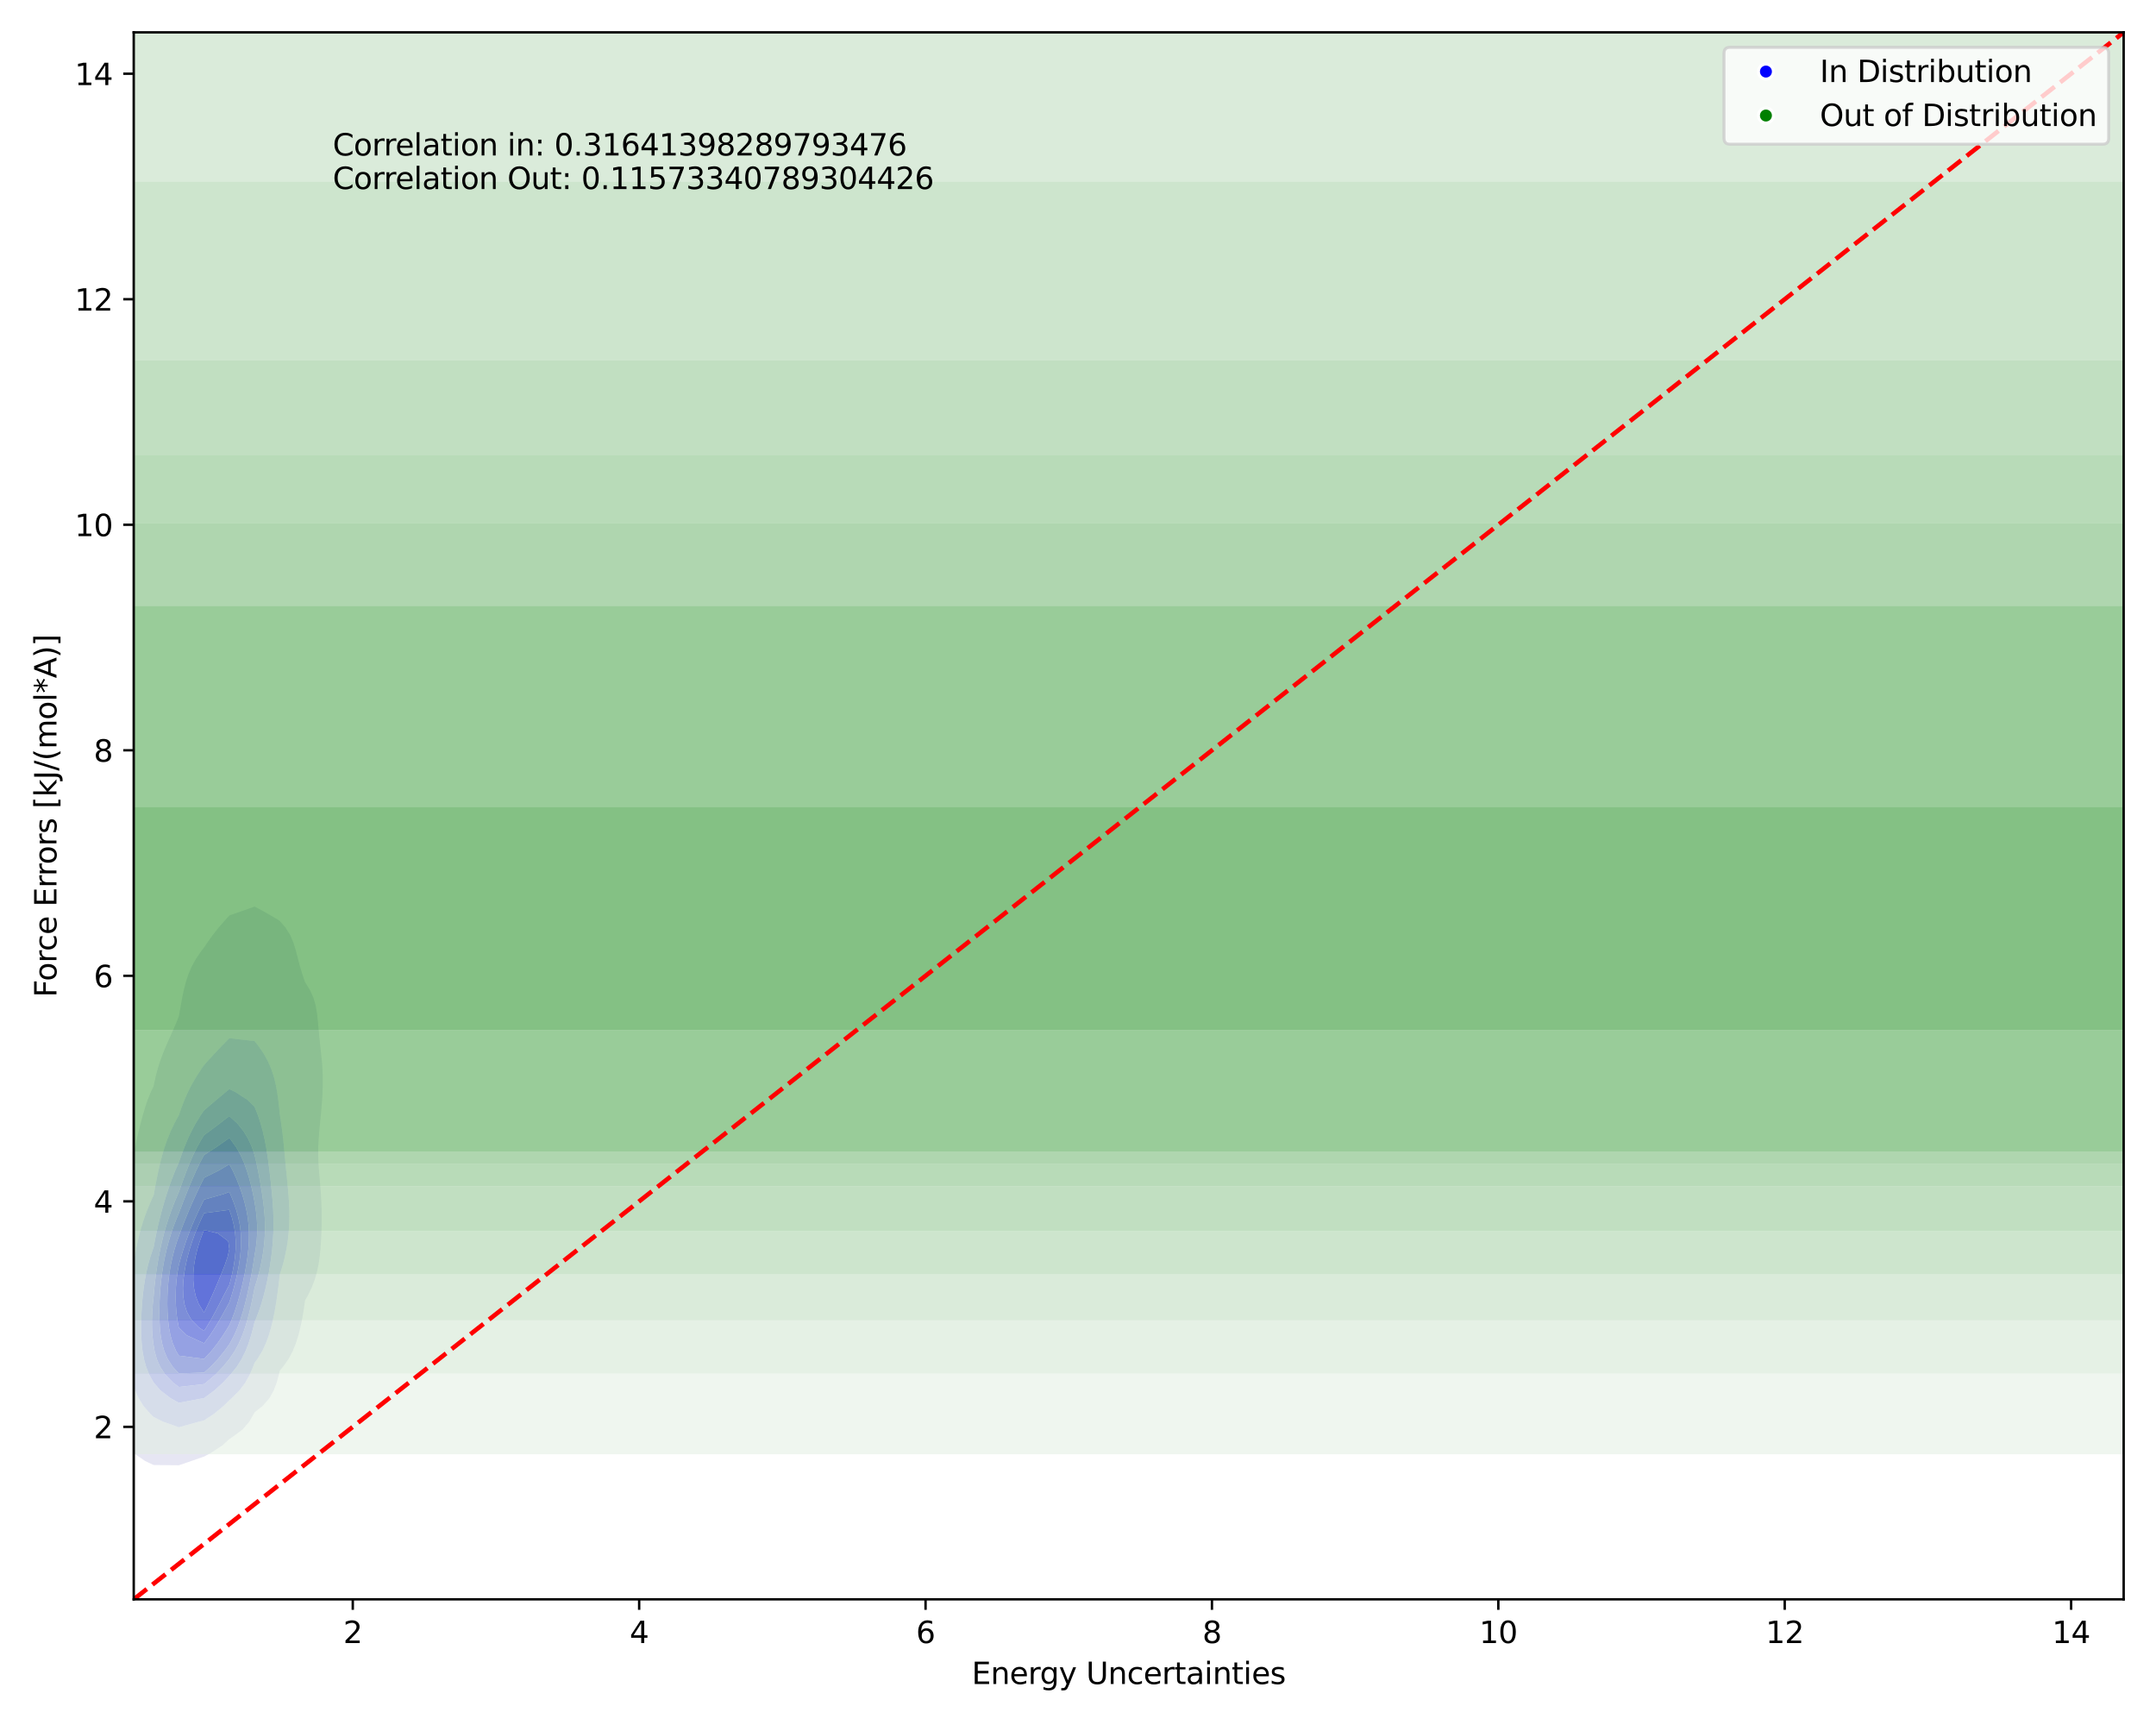<?xml version="1.0" encoding="utf-8" standalone="no"?>
<!DOCTYPE svg PUBLIC "-//W3C//DTD SVG 1.1//EN"
  "http://www.w3.org/Graphics/SVG/1.1/DTD/svg11.dtd">
<svg xmlns:xlink="http://www.w3.org/1999/xlink" width="720pt" height="576pt" viewBox="0 0 720 576" xmlns="http://www.w3.org/2000/svg" version="1.1">
 <defs>
  <style type="text/css">*{stroke-linejoin: round; stroke-linecap: butt}</style>
 </defs>
 <g id="figure_1">
  <g id="patch_1">
   <path d="M 0 576 
L 720 576 
L 720 0 
L 0 0 
z
" style="fill: #ffffff"/>
  </g>
  <g id="axes_1">
   <g id="patch_2">
    <path d="M 44.66 534.04 
L 709.2 534.04 
L 709.2 10.8 
L 44.66 10.8 
z
" style="fill: #ffffff"/>
   </g>
   <g id="QuadContourSet_1">
    <path d="M 51.297 489.185 
L 59.726 489.274 
L 63.911 487.844 
L 68.154 486.362 
L 70.306 485.223 
L 74.321 482.602 
L 76.583 480.511 
L 77.407 479.981 
L 80.964 477.36 
L 83.234 474.739 
L 84.74 472.118 
L 85.011 471.582 
L 87.681 469.497 
L 89.955 466.876 
L 91.416 464.255 
L 92.407 461.634 
L 93.121 459.012 
L 93.44 457.626 
L 94.497 456.391 
L 96.371 453.77 
L 97.753 451.149 
L 98.805 448.528 
L 99.632 445.907 
L 100.301 443.286 
L 100.854 440.665 
L 101.318 438.044 
L 101.709 435.423 
L 101.868 434.208 
L 102.695 432.802 
L 103.996 430.181 
L 105.018 427.56 
L 105.791 424.939 
L 106.354 422.318 
L 106.748 419.697 
L 107.019 417.075 
L 107.204 414.454 
L 107.327 411.833 
L 107.4 409.212 
L 107.425 406.591 
L 107.397 403.97 
L 107.31 401.349 
L 107.163 398.728 
L 106.966 396.107 
L 106.74 393.486 
L 106.519 390.865 
L 106.346 388.244 
L 106.258 385.623 
L 106.28 383.002 
L 106.407 380.381 
L 106.614 377.76 
L 106.866 375.138 
L 107.125 372.517 
L 107.366 369.896 
L 107.567 367.275 
L 107.714 364.654 
L 107.792 362.033 
L 107.783 359.412 
L 107.677 356.791 
L 107.478 354.17 
L 107.211 351.549 
L 106.918 348.928 
L 106.642 346.307 
L 106.399 343.686 
L 106.17 341.065 
L 105.885 338.444 
L 105.438 335.823 
L 104.69 333.201 
L 103.514 330.58 
L 101.868 327.959 
L 101.868 327.959 
L 100.972 325.338 
L 100.183 322.717 
L 99.496 320.096 
L 98.822 317.475 
L 98.021 314.854 
L 96.913 312.233 
L 95.276 309.612 
L 93.44 307.544 
L 92.645 306.991 
L 88.14 304.37 
L 85.011 302.708 
L 80.358 304.37 
L 76.583 305.681 
L 75.422 306.991 
L 73.112 309.612 
L 71.029 312.233 
L 69.17 314.854 
L 68.154 316.37 
L 67.296 317.475 
L 65.477 320.096 
L 64.039 322.717 
L 62.918 325.338 
L 62.05 327.959 
L 61.374 330.58 
L 60.831 333.201 
L 60.359 335.823 
L 59.898 338.444 
L 59.726 339.31 
L 59.054 341.065 
L 57.928 343.686 
L 56.748 346.307 
L 55.585 348.928 
L 54.501 351.549 
L 53.535 354.17 
L 52.701 356.791 
L 52 359.412 
L 51.429 362.033 
L 51.297 362.732 
L 50.36 364.654 
L 49.304 367.275 
L 48.427 369.896 
L 47.657 372.517 
L 46.952 375.138 
L 46.298 377.76 
L 45.696 380.381 
L 45.155 383.002 
L 44.679 385.623 
L 44.262 388.244 
L 43.894 390.865 
L 43.561 393.486 
L 43.253 396.107 
L 42.962 398.728 
L 42.869 399.534 
L 41.955 401.349 
L 40.727 403.97 
L 39.66 406.591 
L 38.748 409.212 
L 37.981 411.833 
L 37.34 414.454 
L 36.807 417.075 
L 36.365 419.697 
L 36.001 422.318 
L 35.702 424.939 
L 35.458 427.56 
L 35.259 430.181 
L 35.096 432.802 
L 34.959 435.423 
L 34.844 438.044 
L 34.743 440.665 
L 34.656 443.286 
L 34.581 445.907 
L 34.523 448.528 
L 34.486 451.149 
L 34.479 453.77 
L 34.512 456.391 
L 34.6 459.012 
L 34.759 461.634 
L 35.008 464.255 
L 35.368 466.876 
L 35.863 469.497 
L 36.529 472.118 
L 37.411 474.739 
L 38.583 477.36 
L 40.152 479.981 
L 42.295 482.602 
L 42.869 483.214 
L 44.652 485.223 
L 48.456 487.844 
z
M 54.494 474.739 
L 51.297 473.187 
L 50.186 472.118 
L 47.924 469.497 
L 46.287 466.876 
L 45.103 464.255 
L 44.255 461.634 
L 43.665 459.012 
L 43.274 456.391 
L 43.034 453.77 
L 42.91 451.149 
L 42.869 448.528 
L 42.888 445.907 
L 42.95 443.286 
L 43.042 440.665 
L 43.16 438.044 
L 43.302 435.423 
L 43.471 432.802 
L 43.672 430.181 
L 43.913 427.56 
L 44.201 424.939 
L 44.543 422.318 
L 44.947 419.697 
L 45.421 417.075 
L 45.973 414.454 
L 46.614 411.833 
L 47.353 409.212 
L 48.204 406.591 
L 49.173 403.97 
L 50.266 401.349 
L 51.297 399.094 
L 51.367 398.728 
L 51.847 396.107 
L 52.355 393.486 
L 52.902 390.865 
L 53.507 388.244 
L 54.191 385.623 
L 54.98 383.002 
L 55.896 380.381 
L 56.965 377.76 
L 58.208 375.138 
L 59.642 372.517 
L 59.726 372.364 
L 60.58 369.896 
L 61.595 367.275 
L 62.757 364.654 
L 64.095 362.033 
L 65.621 359.412 
L 67.341 356.791 
L 68.154 355.605 
L 69.459 354.17 
L 71.865 351.549 
L 74.372 348.928 
L 76.583 346.666 
L 85.011 347.629 
L 86.057 348.928 
L 87.906 351.549 
L 89.384 354.17 
L 90.539 356.791 
L 91.42 359.412 
L 92.077 362.033 
L 92.567 364.654 
L 92.94 367.275 
L 93.238 369.896 
L 93.44 372.013 
L 93.521 372.517 
L 93.921 375.138 
L 94.272 377.76 
L 94.574 380.381 
L 94.839 383.002 
L 95.083 385.623 
L 95.325 388.244 
L 95.578 390.865 
L 95.839 393.486 
L 96.098 396.107 
L 96.331 398.728 
L 96.515 401.349 
L 96.627 403.97 
L 96.65 406.591 
L 96.573 409.212 
L 96.387 411.833 
L 96.088 414.454 
L 95.671 417.075 
L 95.131 419.697 
L 94.464 422.318 
L 93.665 424.939 
L 93.44 425.605 
L 93.228 427.56 
L 92.914 430.181 
L 92.561 432.802 
L 92.161 435.423 
L 91.703 438.044 
L 91.169 440.665 
L 90.536 443.286 
L 89.767 445.907 
L 88.81 448.528 
L 87.589 451.149 
L 85.989 453.77 
L 85.011 455.085 
L 84.534 456.391 
L 83.409 459.012 
L 81.953 461.634 
L 80.02 464.255 
L 77.379 466.876 
L 76.583 467.57 
L 74.635 469.497 
L 71.46 472.118 
L 68.154 474.294 
L 66.365 474.739 
L 59.726 476.59 
z
" clip-path="url(#pcdb4140f00)" style="fill: #e6e6f3"/>
    <path d="M 59.726 476.59 
L 66.365 474.739 
L 68.154 474.294 
L 71.46 472.118 
L 74.635 469.497 
L 76.583 467.57 
L 77.379 466.876 
L 80.02 464.255 
L 81.953 461.634 
L 83.409 459.012 
L 84.534 456.391 
L 85.011 455.085 
L 85.989 453.77 
L 87.589 451.149 
L 88.81 448.528 
L 89.767 445.907 
L 90.536 443.286 
L 91.169 440.665 
L 91.703 438.044 
L 92.161 435.423 
L 92.561 432.802 
L 92.914 430.181 
L 93.228 427.56 
L 93.44 425.605 
L 93.665 424.939 
L 94.464 422.318 
L 95.131 419.697 
L 95.671 417.075 
L 96.088 414.454 
L 96.387 411.833 
L 96.573 409.212 
L 96.65 406.591 
L 96.627 403.97 
L 96.515 401.349 
L 96.331 398.728 
L 96.098 396.107 
L 95.839 393.486 
L 95.578 390.865 
L 95.325 388.244 
L 95.083 385.623 
L 94.839 383.002 
L 94.574 380.381 
L 94.272 377.76 
L 93.921 375.138 
L 93.521 372.517 
L 93.44 372.013 
L 93.238 369.896 
L 92.94 367.275 
L 92.567 364.654 
L 92.077 362.033 
L 91.42 359.412 
L 90.539 356.791 
L 89.384 354.17 
L 87.906 351.549 
L 86.057 348.928 
L 85.011 347.629 
L 76.583 346.666 
L 74.372 348.928 
L 71.865 351.549 
L 69.459 354.17 
L 68.154 355.605 
L 67.341 356.791 
L 65.621 359.412 
L 64.095 362.033 
L 62.757 364.654 
L 61.595 367.275 
L 60.58 369.896 
L 59.726 372.364 
L 59.642 372.517 
L 58.208 375.138 
L 56.965 377.76 
L 55.896 380.381 
L 54.98 383.002 
L 54.191 385.623 
L 53.507 388.244 
L 52.902 390.865 
L 52.355 393.486 
L 51.847 396.107 
L 51.367 398.728 
L 51.297 399.094 
L 50.266 401.349 
L 49.173 403.97 
L 48.204 406.591 
L 47.353 409.212 
L 46.614 411.833 
L 45.973 414.454 
L 45.421 417.075 
L 44.947 419.697 
L 44.543 422.318 
L 44.201 424.939 
L 43.913 427.56 
L 43.672 430.181 
L 43.471 432.802 
L 43.302 435.423 
L 43.16 438.044 
L 43.042 440.665 
L 42.95 443.286 
L 42.888 445.907 
L 42.869 448.528 
L 42.91 451.149 
L 43.034 453.77 
L 43.274 456.391 
L 43.665 459.012 
L 44.255 461.634 
L 45.103 464.255 
L 46.287 466.876 
L 47.924 469.497 
L 50.186 472.118 
L 51.297 473.187 
L 54.494 474.739 
z
M 56.976 466.876 
L 53.546 464.255 
L 51.297 461.634 
L 51.297 461.634 
L 49.833 459.012 
L 48.788 456.391 
L 48.067 453.77 
L 47.593 451.149 
L 47.307 448.528 
L 47.16 445.907 
L 47.119 443.286 
L 47.157 440.665 
L 47.26 438.044 
L 47.425 435.423 
L 47.655 432.802 
L 47.959 430.181 
L 48.349 427.56 
L 48.841 424.939 
L 49.449 422.318 
L 50.187 419.697 
L 51.071 417.075 
L 51.297 416.47 
L 51.669 414.454 
L 52.196 411.833 
L 52.775 409.212 
L 53.411 406.591 
L 54.105 403.97 
L 54.855 401.349 
L 55.663 398.728 
L 56.531 396.107 
L 57.473 393.486 
L 58.514 390.865 
L 59.689 388.244 
L 59.726 388.166 
L 60.596 385.623 
L 61.582 383.002 
L 62.678 380.381 
L 63.912 377.76 
L 65.314 375.138 
L 66.93 372.517 
L 68.154 370.737 
L 69.164 369.896 
L 72.212 367.275 
L 75.364 364.654 
L 76.583 363.651 
L 78.646 364.654 
L 82.703 367.275 
L 85.011 369.573 
L 85.151 369.896 
L 86.181 372.517 
L 87.041 375.138 
L 87.762 377.76 
L 88.365 380.381 
L 88.867 383.002 
L 89.29 385.623 
L 89.656 388.244 
L 89.986 390.865 
L 90.293 393.486 
L 90.581 396.107 
L 90.844 398.728 
L 91.065 401.349 
L 91.23 403.97 
L 91.324 406.591 
L 91.339 409.212 
L 91.272 411.833 
L 91.123 414.454 
L 90.897 417.075 
L 90.594 419.697 
L 90.219 422.318 
L 89.775 424.939 
L 89.263 427.56 
L 88.681 430.181 
L 88.021 432.802 
L 87.266 435.423 
L 86.391 438.044 
L 85.359 440.665 
L 85.011 441.454 
L 84.576 443.286 
L 83.869 445.907 
L 83.029 448.528 
L 82.002 451.149 
L 80.719 453.77 
L 79.081 456.391 
L 76.942 459.012 
L 76.583 459.404 
L 74.521 461.634 
L 71.651 464.255 
L 68.154 466.836 
L 67.907 466.876 
L 59.726 468.423 
z
" clip-path="url(#pcdb4140f00)" style="fill: #cdcdf5"/>
    <path d="M 59.726 468.423 
L 67.907 466.876 
L 68.154 466.836 
L 71.651 464.255 
L 74.521 461.634 
L 76.583 459.404 
L 76.942 459.012 
L 79.081 456.391 
L 80.719 453.77 
L 82.002 451.149 
L 83.029 448.528 
L 83.869 445.907 
L 84.576 443.286 
L 85.011 441.454 
L 85.359 440.665 
L 86.391 438.044 
L 87.266 435.423 
L 88.021 432.802 
L 88.681 430.181 
L 89.263 427.56 
L 89.775 424.939 
L 90.219 422.318 
L 90.594 419.697 
L 90.897 417.075 
L 91.123 414.454 
L 91.272 411.833 
L 91.339 409.212 
L 91.324 406.591 
L 91.23 403.97 
L 91.065 401.349 
L 90.844 398.728 
L 90.581 396.107 
L 90.293 393.486 
L 89.986 390.865 
L 89.656 388.244 
L 89.29 385.623 
L 88.867 383.002 
L 88.365 380.381 
L 87.762 377.76 
L 87.041 375.138 
L 86.181 372.517 
L 85.151 369.896 
L 85.011 369.573 
L 82.703 367.275 
L 78.646 364.654 
L 76.583 363.651 
L 75.364 364.654 
L 72.212 367.275 
L 69.164 369.896 
L 68.154 370.737 
L 66.93 372.517 
L 65.314 375.138 
L 63.912 377.76 
L 62.678 380.381 
L 61.582 383.002 
L 60.596 385.623 
L 59.726 388.166 
L 59.689 388.244 
L 58.514 390.865 
L 57.473 393.486 
L 56.531 396.107 
L 55.663 398.728 
L 54.855 401.349 
L 54.105 403.97 
L 53.411 406.591 
L 52.775 409.212 
L 52.196 411.833 
L 51.669 414.454 
L 51.297 416.47 
L 51.071 417.075 
L 50.187 419.697 
L 49.449 422.318 
L 48.841 424.939 
L 48.349 427.56 
L 47.959 430.181 
L 47.655 432.802 
L 47.425 435.423 
L 47.26 438.044 
L 47.157 440.665 
L 47.119 443.286 
L 47.16 445.907 
L 47.307 448.528 
L 47.593 451.149 
L 48.067 453.77 
L 48.788 456.391 
L 49.833 459.012 
L 51.297 461.634 
L 51.297 461.634 
L 53.546 464.255 
L 56.976 466.876 
z
M 57.776 461.634 
L 55.206 459.012 
L 53.479 456.391 
L 52.346 453.77 
L 51.63 451.149 
L 51.297 449.128 
L 51.187 448.528 
L 50.897 445.907 
L 50.764 443.286 
L 50.755 440.665 
L 50.846 438.044 
L 51.031 435.423 
L 51.297 432.956 
L 51.308 432.802 
L 51.537 430.181 
L 51.817 427.56 
L 52.151 424.939 
L 52.542 422.318 
L 52.995 419.697 
L 53.514 417.075 
L 54.105 414.454 
L 54.773 411.833 
L 55.524 409.212 
L 56.362 406.591 
L 57.291 403.97 
L 58.31 401.349 
L 59.42 398.728 
L 59.726 398.02 
L 60.404 396.107 
L 61.344 393.486 
L 62.327 390.865 
L 63.383 388.244 
L 64.542 385.623 
L 65.838 383.002 
L 67.307 380.381 
L 68.154 379.004 
L 69.891 377.76 
L 73.374 375.138 
L 76.583 372.665 
L 79.275 375.138 
L 81.375 377.76 
L 82.939 380.381 
L 84.117 383.002 
L 85.011 385.623 
L 85.011 385.623 
L 85.621 388.244 
L 86.161 390.865 
L 86.655 393.486 
L 87.118 396.107 
L 87.543 398.728 
L 87.915 401.349 
L 88.212 403.97 
L 88.411 406.591 
L 88.497 409.212 
L 88.464 411.833 
L 88.307 414.454 
L 88.028 417.075 
L 87.633 419.697 
L 87.125 422.318 
L 86.512 424.939 
L 85.797 427.56 
L 85.011 430.086 
L 84.993 430.181 
L 84.48 432.802 
L 83.927 435.423 
L 83.319 438.044 
L 82.633 440.665 
L 81.843 443.286 
L 80.909 445.907 
L 79.779 448.528 
L 78.378 451.149 
L 76.604 453.77 
L 76.583 453.799 
L 74.45 456.391 
L 71.909 459.012 
L 68.832 461.634 
L 68.154 462.161 
L 59.726 463.12 
z
" clip-path="url(#pcdb4140f00)" style="fill: #b1b1f6"/>
    <path d="M 59.726 463.12 
L 68.154 462.161 
L 68.832 461.634 
L 71.909 459.012 
L 74.45 456.391 
L 76.583 453.799 
L 76.604 453.77 
L 78.378 451.149 
L 79.779 448.528 
L 80.909 445.907 
L 81.843 443.286 
L 82.633 440.665 
L 83.319 438.044 
L 83.927 435.423 
L 84.48 432.802 
L 84.993 430.181 
L 85.011 430.086 
L 85.797 427.56 
L 86.512 424.939 
L 87.125 422.318 
L 87.633 419.697 
L 88.028 417.075 
L 88.307 414.454 
L 88.464 411.833 
L 88.497 409.212 
L 88.411 406.591 
L 88.212 403.97 
L 87.915 401.349 
L 87.543 398.728 
L 87.118 396.107 
L 86.655 393.486 
L 86.161 390.865 
L 85.621 388.244 
L 85.011 385.623 
L 85.011 385.623 
L 84.117 383.002 
L 82.939 380.381 
L 81.375 377.76 
L 79.275 375.138 
L 76.583 372.665 
L 73.374 375.138 
L 69.891 377.76 
L 68.154 379.004 
L 67.307 380.381 
L 65.838 383.002 
L 64.542 385.623 
L 63.383 388.244 
L 62.327 390.865 
L 61.344 393.486 
L 60.404 396.107 
L 59.726 398.02 
L 59.42 398.728 
L 58.31 401.349 
L 57.291 403.97 
L 56.362 406.591 
L 55.524 409.212 
L 54.773 411.833 
L 54.105 414.454 
L 53.514 417.075 
L 52.995 419.697 
L 52.542 422.318 
L 52.151 424.939 
L 51.817 427.56 
L 51.537 430.181 
L 51.308 432.802 
L 51.297 432.956 
L 51.031 435.423 
L 50.846 438.044 
L 50.755 440.665 
L 50.764 443.286 
L 50.897 445.907 
L 51.187 448.528 
L 51.297 449.128 
L 51.63 451.149 
L 52.346 453.77 
L 53.479 456.391 
L 55.206 459.012 
L 57.776 461.634 
z
M 57.674 456.391 
L 55.982 453.77 
L 54.848 451.149 
L 54.108 448.528 
L 53.646 445.907 
L 53.378 443.286 
L 53.244 440.665 
L 53.21 438.044 
L 53.255 435.423 
L 53.37 432.802 
L 53.554 430.181 
L 53.81 427.56 
L 54.144 424.939 
L 54.559 422.318 
L 55.062 419.697 
L 55.657 417.075 
L 56.351 414.454 
L 57.149 411.833 
L 58.058 409.212 
L 59.084 406.591 
L 59.726 405.072 
L 60.148 403.97 
L 61.155 401.349 
L 62.187 398.728 
L 63.246 396.107 
L 64.347 393.486 
L 65.513 390.865 
L 66.778 388.244 
L 68.154 385.668 
L 68.228 385.623 
L 72.288 383.002 
L 76.023 380.381 
L 76.583 379.972 
L 76.926 380.381 
L 78.833 383.002 
L 80.314 385.623 
L 81.484 388.244 
L 82.432 390.865 
L 83.228 393.486 
L 83.917 396.107 
L 84.513 398.728 
L 85.011 401.349 
L 85.011 401.349 
L 85.429 403.97 
L 85.725 406.591 
L 85.878 409.212 
L 85.874 411.833 
L 85.709 414.454 
L 85.384 417.075 
L 85.011 419.117 
L 84.937 419.697 
L 84.533 422.318 
L 84.079 424.939 
L 83.582 427.56 
L 83.043 430.181 
L 82.458 432.802 
L 81.816 435.423 
L 81.098 438.044 
L 80.279 440.665 
L 79.323 443.286 
L 78.18 445.907 
L 76.782 448.528 
L 76.583 448.858 
L 74.945 451.149 
L 72.82 453.77 
L 70.322 456.391 
L 68.154 458.332 
L 59.726 458.62 
z
" clip-path="url(#pcdb4140f00)" style="fill: #9898f7"/>
    <path d="M 59.726 458.62 
L 68.154 458.332 
L 70.322 456.391 
L 72.82 453.77 
L 74.945 451.149 
L 76.583 448.858 
L 76.782 448.528 
L 78.18 445.907 
L 79.323 443.286 
L 80.279 440.665 
L 81.098 438.044 
L 81.816 435.423 
L 82.458 432.802 
L 83.043 430.181 
L 83.582 427.56 
L 84.079 424.939 
L 84.533 422.318 
L 84.937 419.697 
L 85.011 419.117 
L 85.384 417.075 
L 85.709 414.454 
L 85.874 411.833 
L 85.878 409.212 
L 85.725 406.591 
L 85.429 403.97 
L 85.011 401.349 
L 85.011 401.349 
L 84.513 398.728 
L 83.917 396.107 
L 83.228 393.486 
L 82.432 390.865 
L 81.484 388.244 
L 80.314 385.623 
L 78.833 383.002 
L 76.926 380.381 
L 76.583 379.972 
L 76.023 380.381 
L 72.288 383.002 
L 68.228 385.623 
L 68.154 385.668 
L 66.778 388.244 
L 65.513 390.865 
L 64.347 393.486 
L 63.246 396.107 
L 62.187 398.728 
L 61.155 401.349 
L 60.148 403.97 
L 59.726 405.072 
L 59.084 406.591 
L 58.058 409.212 
L 57.149 411.833 
L 56.351 414.454 
L 55.657 417.075 
L 55.062 419.697 
L 54.559 422.318 
L 54.144 424.939 
L 53.81 427.56 
L 53.554 430.181 
L 53.37 432.802 
L 53.255 435.423 
L 53.21 438.044 
L 53.244 440.665 
L 53.378 443.286 
L 53.646 445.907 
L 54.108 448.528 
L 54.848 451.149 
L 55.982 453.77 
L 57.674 456.391 
z
M 58.815 451.149 
L 57.685 448.528 
L 56.925 445.907 
L 56.426 443.286 
L 56.115 440.665 
L 55.942 438.044 
L 55.879 435.423 
L 55.913 432.802 
L 56.041 430.181 
L 56.269 427.56 
L 56.601 424.939 
L 57.046 422.318 
L 57.61 419.697 
L 58.299 417.075 
L 59.12 414.454 
L 59.726 412.766 
L 60.063 411.833 
L 61.053 409.212 
L 62.093 406.591 
L 63.186 403.97 
L 64.328 401.349 
L 65.515 398.728 
L 66.751 396.107 
L 68.051 393.486 
L 68.154 393.28 
L 73.021 390.865 
L 76.583 388.753 
L 77.714 390.865 
L 78.916 393.486 
L 79.953 396.107 
L 80.858 398.728 
L 81.634 401.349 
L 82.268 403.97 
L 82.738 406.591 
L 83.033 409.212 
L 83.156 411.833 
L 83.119 414.454 
L 82.943 417.075 
L 82.65 419.697 
L 82.26 422.318 
L 81.787 424.939 
L 81.245 427.56 
L 80.638 430.181 
L 79.964 432.802 
L 79.211 435.423 
L 78.36 438.044 
L 77.377 440.665 
L 76.583 442.496 
L 76.114 443.286 
L 74.464 445.907 
L 72.648 448.528 
L 70.581 451.149 
L 68.154 453.77 
L 59.726 452.674 
z
" clip-path="url(#pcdb4140f00)" style="fill: #7d7df9"/>
    <path d="M 59.726 452.674 
L 68.154 453.77 
L 70.581 451.149 
L 72.648 448.528 
L 74.464 445.907 
L 76.114 443.286 
L 76.583 442.496 
L 77.377 440.665 
L 78.36 438.044 
L 79.211 435.423 
L 79.964 432.802 
L 80.638 430.181 
L 81.245 427.56 
L 81.787 424.939 
L 82.26 422.318 
L 82.65 419.697 
L 82.943 417.075 
L 83.119 414.454 
L 83.156 411.833 
L 83.033 409.212 
L 82.738 406.591 
L 82.268 403.97 
L 81.634 401.349 
L 80.858 398.728 
L 79.953 396.107 
L 78.916 393.486 
L 77.714 390.865 
L 76.583 388.753 
L 73.021 390.865 
L 68.154 393.28 
L 68.051 393.486 
L 66.751 396.107 
L 65.515 398.728 
L 64.328 401.349 
L 63.186 403.97 
L 62.093 406.591 
L 61.053 409.212 
L 60.063 411.833 
L 59.726 412.766 
L 59.12 414.454 
L 58.299 417.075 
L 57.61 419.697 
L 57.046 422.318 
L 56.601 424.939 
L 56.269 427.56 
L 56.041 430.181 
L 55.913 432.802 
L 55.879 435.423 
L 55.942 438.044 
L 56.115 440.665 
L 56.426 443.286 
L 56.925 445.907 
L 57.685 448.528 
L 58.815 451.149 
z
M 62.409 445.907 
L 59.726 443.306 
L 59.721 443.286 
L 59.217 440.665 
L 58.893 438.044 
L 58.714 435.423 
L 58.661 432.802 
L 58.73 430.181 
L 58.925 427.56 
L 59.257 424.939 
L 59.726 422.357 
L 59.735 422.318 
L 60.459 419.697 
L 61.257 417.075 
L 62.131 414.454 
L 63.085 411.833 
L 64.127 409.212 
L 65.256 406.591 
L 66.469 403.97 
L 67.756 401.349 
L 68.154 400.553 
L 74.596 398.728 
L 76.583 398 
L 76.907 398.728 
L 77.985 401.349 
L 78.892 403.97 
L 79.606 406.591 
L 80.112 409.212 
L 80.408 411.833 
L 80.505 414.454 
L 80.421 417.075 
L 80.179 419.697 
L 79.802 422.318 
L 79.311 424.939 
L 78.72 427.56 
L 78.039 430.181 
L 77.268 432.802 
L 76.583 434.884 
L 76.291 435.423 
L 74.853 438.044 
L 73.384 440.665 
L 71.823 443.286 
L 70.107 445.907 
L 68.154 448.528 
z
" clip-path="url(#pcdb4140f00)" style="fill: #5f5ffa"/>
    <path d="M 68.154 448.528 
L 70.107 445.907 
L 71.823 443.286 
L 73.384 440.665 
L 74.853 438.044 
L 76.291 435.423 
L 76.583 434.884 
L 77.268 432.802 
L 78.039 430.181 
L 78.72 427.56 
L 79.311 424.939 
L 79.802 422.318 
L 80.179 419.697 
L 80.421 417.075 
L 80.505 414.454 
L 80.408 411.833 
L 80.112 409.212 
L 79.606 406.591 
L 78.892 403.97 
L 77.985 401.349 
L 76.907 398.728 
L 76.583 398 
L 74.596 398.728 
L 68.154 400.553 
L 67.756 401.349 
L 66.469 403.97 
L 65.256 406.591 
L 64.127 409.212 
L 63.085 411.833 
L 62.131 414.454 
L 61.257 417.075 
L 60.459 419.697 
L 59.735 422.318 
L 59.726 422.357 
L 59.257 424.939 
L 58.925 427.56 
L 58.73 430.181 
L 58.661 432.802 
L 58.714 435.423 
L 58.893 438.044 
L 59.217 440.665 
L 59.721 443.286 
L 59.726 443.306 
L 62.409 445.907 
z
M 66.463 443.286 
L 63.872 440.665 
L 62.404 438.044 
L 61.592 435.423 
L 61.2 432.802 
L 61.105 430.181 
L 61.239 427.56 
L 61.555 424.939 
L 62.024 422.318 
L 62.627 419.697 
L 63.351 417.075 
L 64.193 414.454 
L 65.152 411.833 
L 66.229 409.212 
L 67.42 406.591 
L 68.154 405.08 
L 76.583 403.97 
L 77.464 406.591 
L 78.115 409.212 
L 78.529 411.833 
L 78.717 414.454 
L 78.695 417.075 
L 78.489 419.697 
L 78.122 422.318 
L 77.617 424.939 
L 76.992 427.56 
L 76.583 429.046 
L 75.978 430.181 
L 74.601 432.802 
L 73.257 435.423 
L 71.891 438.044 
L 70.454 440.665 
L 68.889 443.286 
L 68.154 444.389 
z
" clip-path="url(#pcdb4140f00)" style="fill: #4545fb"/>
    <path d="M 68.154 444.389 
L 68.889 443.286 
L 70.454 440.665 
L 71.891 438.044 
L 73.257 435.423 
L 74.601 432.802 
L 75.978 430.181 
L 76.583 429.046 
L 76.992 427.56 
L 77.617 424.939 
L 78.122 422.318 
L 78.489 419.697 
L 78.695 417.075 
L 78.717 414.454 
L 78.529 411.833 
L 78.115 409.212 
L 77.464 406.591 
L 76.583 403.97 
L 68.154 405.08 
L 67.42 406.591 
L 66.229 409.212 
L 65.152 411.833 
L 64.193 414.454 
L 63.351 417.075 
L 62.627 419.697 
L 62.024 422.318 
L 61.555 424.939 
L 61.239 427.56 
L 61.105 430.181 
L 61.2 432.802 
L 61.592 435.423 
L 62.404 438.044 
L 63.872 440.665 
L 66.463 443.286 
z
M 67.985 438.044 
L 66.369 435.423 
L 65.365 432.802 
L 64.792 430.181 
L 64.549 427.56 
L 64.574 424.939 
L 64.827 422.318 
L 65.28 419.697 
L 65.914 417.075 
L 66.717 414.454 
L 67.683 411.833 
L 68.154 410.719 
L 72.771 411.833 
L 76.224 414.454 
L 76.583 417.075 
L 76.011 419.697 
L 75.107 422.318 
L 74.078 424.939 
L 72.998 427.56 
L 71.886 430.181 
L 70.74 432.802 
L 69.542 435.423 
L 68.265 438.044 
L 68.154 438.249 
z
" clip-path="url(#pcdb4140f00)" style="fill: #2c2cfd"/>
    <path d="M 68.154 438.249 
L 68.265 438.044 
L 69.542 435.423 
L 70.74 432.802 
L 71.886 430.181 
L 72.998 427.56 
L 74.078 424.939 
L 75.107 422.318 
L 76.011 419.697 
L 76.583 417.075 
L 76.224 414.454 
L 72.771 411.833 
L 68.154 410.719 
L 67.683 411.833 
L 66.717 414.454 
L 65.914 417.075 
L 65.28 419.697 
L 64.827 422.318 
L 64.574 424.939 
L 64.549 427.56 
L 64.792 430.181 
L 65.365 432.802 
L 66.369 435.423 
L 67.985 438.044 
z
" clip-path="url(#pcdb4140f00)" style="fill: #0f0ffe"/>
   </g>
   <g id="QuadContourSet_2">
    <path d="M -85098254.789 480.312 
L 5375074.552 485.607 
L 53404528.524 478.151 
L 86512596.354 470.695 
L 95848403.894 468.218 
L 115158107.885 463.239 
L 137554565.426 455.783 
L 153346165.916 448.328 
L 164692993.628 440.872 
L 172995990.249 433.416 
L 179178620.755 425.96 
L 183859207.065 418.504 
L 186321733.236 413.677 
L 191911846.32 411.048 
L 205484333.604 403.592 
L 215915363.783 396.137 
L 224012225.351 388.681 
L 230350758.098 381.225 
L 235347130.91 373.769 
L 239305821.056 366.313 
L 242452030.344 358.857 
L 244953795.643 351.401 
L 246937207.018 343.946 
L 248496991.248 336.49 
L 249703981.796 329.034 
L 250610512.617 321.578 
L 251254442.462 314.122 
L 251662281.553 306.666 
L 251851724.622 299.21 
L 251833779.213 291.755 
L 251614606.928 284.299 
L 251197157.861 276.843 
L 250582662.162 269.387 
L 249772033.303 261.931 
L 248767221.901 254.475 
L 247572525.999 247.02 
L 246195807.17 239.564 
L 244649483.13 232.108 
L 242951082.057 224.652 
L 241123085.71 217.196 
L 239191808.407 209.74 
L 237185205.029 202.284 
L 235129781.149 194.829 
L 233047123.38 187.373 
L 230950832.339 179.917 
L 228844666.719 172.461 
L 226722428.046 165.005 
L 224569619.891 157.549 
L 222366407.654 150.093 
L 220091086.953 142.638 
L 217723231.901 135.182 
L 215245899.844 127.726 
L 212646601.847 120.27 
L 209917087.919 112.814 
L 207052255.554 105.358 
L 204048625.398 97.902 
L 200902836.807 90.447 
L 197610535.785 82.991 
L 194165919.011 75.535 
L 190562112.17 68.079 
L 186792506.29 60.623 
L 186321733.236 59.7 
L 185504157.192 53.167 
L 184535745.567 45.711 
L 183530538.899 38.256 
L 182494867.741 30.8 
L 181438495.394 23.344 
L 180373902.156 15.888 
L 179314425.986 8.432 
L 178271382.019 0.976 
L 177250711.709 -6.479 
L 176250024.75 -13.935 
L 175256895.159 -21.391 
L 174248912.118 -28.847 
L 173195433.575 -36.303 
L 172060519.473 -43.759 
L 170806325.2 -51.215 
L 169396322.833 -58.67 
L 167797955.981 -66.126 
L 165984568.011 -73.582 
L 163936579.299 -81.038 
L 161641907.727 -88.494 
L 159095556.692 -95.95 
L 156298188.717 -103.406 
L 153253432.546 -110.861 
L 149963730.866 -118.317 
L 146424814.724 -125.773 
L 142619412.794 -133.229 
L 138511458.798 -140.685 
L 134042613.331 -148.141 
L 129133126.045 -155.597 
L 123688827.446 -163.052 
L 117615384.451 -170.508 
L 110839818.335 -177.964 
L 103337290.642 -185.42 
L 95848403.894 -192.289 
L 94953737.639 -192.876 
L 83612481.25 -200.332 
L 71833234.029 -207.788 
L 60030438.891 -215.243 
L 48532878.244 -222.699 
L 37467749.114 -230.155 
L 26700464.106 -237.611 
L 15841635.321 -245.067 
L 5375074.552 -251.863 
L -3218045.602 -245.067 
L -12345329.607 -237.611 
L -21493210.775 -230.155 
L -30913326.706 -222.699 
L -40714374.815 -215.243 
L -50855662.43 -207.788 
L -61178994.45 -200.332 
L -71465564.392 -192.876 
L -81494563.597 -185.42 
L -85098254.789 -182.744 
L -90573051.686 -177.964 
L -98737066.098 -170.508 
L -106207346.431 -163.052 
L -112982213.222 -155.597 
L -119107337.335 -148.141 
L -124653462.225 -140.685 
L -129697651.075 -133.229 
L -134310175.181 -125.773 
L -138547338.079 -118.317 
L -142449447.098 -110.861 
L -146042516.739 -103.406 
L -149342052.337 -95.95 
L -152357418.436 -88.494 
L -155095746.063 -81.038 
L -157564876.374 -73.582 
L -159775281.268 -66.126 
L -161741148.015 -58.67 
L -163480872.331 -51.215 
L -165017136.418 -43.759 
L -166376627.847 -36.303 
L -167589342.549 -28.847 
L -168687361.687 -21.391 
L -169703038.364 -13.935 
L -170666690.518 -6.479 
L -171604130.007 0.976 
L -172534556.777 8.432 
L -173469376.341 15.888 
L -174412288.03 23.344 
L -175360607.155 30.8 
L -175571584.131 32.412 
L -178436684.75 38.256 
L -182085797.823 45.711 
L -185661638.434 53.167 
L -189134235.428 60.623 
L -192482827.347 68.079 
L -195695961.186 75.535 
L -198769837.644 82.991 
L -201705925.924 90.447 
L -204508613.714 97.902 
L -207183325.934 105.358 
L -209735278.728 112.814 
L -212168883.297 120.27 
L -214487752.908 127.726 
L -216695235.372 135.182 
L -218795341.534 142.638 
L -220793855.437 150.093 
L -222699323.382 157.549 
L -224523575.699 165.005 
L -226281478.114 172.461 
L -227989754.633 179.917 
L -229664954.793 187.373 
L -231320905.289 194.829 
L -232966206.809 202.284 
L -234602414.237 209.74 
L -236223405.204 217.196 
L -237816116.354 224.652 
L -239362427.754 232.108 
L -240841670.114 239.564 
L -242233134.576 247.02 
L -243518085.157 254.475 
L -244681015.712 261.931 
L -245710135.248 269.387 
L -246597225.988 276.843 
L -247337077.433 284.299 
L -247926680.853 291.755 
L -248364310.565 299.21 
L -248648553.222 306.666 
L -248777292.472 314.122 
L -248746620.536 321.578 
L -248549629.073 329.034 
L -248175023.553 336.49 
L -247605499.04 343.946 
L -246815799.642 351.401 
L -245770346.533 358.857 
L -244420249.15 366.313 
L -242699401.214 373.769 
L -240519197.468 381.225 
L -237761171.661 388.681 
L -234266518.121 396.137 
L -229820956.497 403.592 
L -224132625.125 411.048 
L -216799466.178 418.504 
L -207260603.64 425.96 
L -194723027.114 433.416 
L -178049654.329 440.872 
L -175571584.131 441.861 
L -169296738.282 448.328 
L -159404661.241 455.783 
L -145325117.787 463.239 
L -124993632.471 470.695 
L -95166513.614 478.151 
z
M -27249882.524 455.783 
L -85098254.789 449.686 
L -89846233.71 448.328 
L -112887861.813 440.872 
L -129718445.39 433.416 
L -142173201.802 425.96 
L -151498618.747 418.504 
L -158554084.902 411.048 
L -163940705.742 403.592 
L -168084741.26 396.137 
L -171292353.745 388.681 
L -173785965.799 381.225 
L -175571584.131 374.416 
L -176136125.4 373.769 
L -181617795.232 366.313 
L -185932700.856 358.857 
L -189288543.391 351.401 
L -191839394.081 343.946 
L -193697732.189 336.49 
L -194943628.173 329.034 
L -195632026.311 321.578 
L -195798722.647 314.122 
L -195465405.138 306.666 
L -194643996.494 299.21 
L -193340484.262 291.755 
L -191558400.459 284.299 
L -189302089.048 276.843 
L -186579844.124 269.387 
L -183406894.231 261.931 
L -179808042.647 254.475 
L -175819567.807 247.02 
L -175571584.131 246.575 
L -174525143.319 239.564 
L -173343954.982 232.108 
L -172106620.313 224.652 
L -170828452.238 217.196 
L -169523435.783 209.74 
L -168202386.291 202.284 
L -166871378.08 194.829 
L -165530871.167 187.373 
L -164175803.051 179.917 
L -162796636.89 172.461 
L -161381080.768 165.005 
L -159916027.842 157.549 
L -158389263.154 150.093 
L -156790612.539 142.638 
L -155112401.813 135.182 
L -153349279.925 127.726 
L -151497592.088 120.27 
L -149554549.692 112.814 
L -147517437.731 105.358 
L -145383050.289 97.902 
L -143147482.954 90.447 
L -140806365.046 82.991 
L -138355588.745 75.535 
L -135792560.847 68.079 
L -133117922.192 60.623 
L -130337514.949 53.167 
L -127464135.255 45.711 
L -124518356.663 38.256 
L -121527580.868 30.8 
L -118522628.777 23.344 
L -115531738.78 15.888 
L -112572731.078 8.432 
L -109645016.697 0.976 
L -106723594.996 -6.479 
L -103756824.139 -13.935 
L -100668620.771 -21.391 
L -97364372.396 -28.847 
L -93738890.099 -36.303 
L -89684549.957 -43.759 
L -85098254.789 -51.215 
L -85098254.789 -51.215 
L -78706675.367 -58.67 
L -71557019.483 -66.126 
L -63589773.549 -73.582 
L -54758908.547 -81.038 
L -45030814.852 -88.494 
L -34382301.843 -95.95 
L -22796883.016 -103.406 
L -10258419.295 -110.861 
L 3258522.226 -118.317 
L 5375074.552 -119.459 
L 7509261.972 -118.317 
L 20969064.853 -110.861 
L 33182312.061 -103.406 
L 44210219.965 -95.95 
L 54095176.827 -88.494 
L 62878625.704 -81.038 
L 70613372.523 -73.582 
L 77370699.356 -66.126 
L 83243228.324 -58.67 
L 88344407.928 -51.215 
L 92805179.371 -43.759 
L 95848403.894 -38.084 
L 96705821.009 -36.303 
L 100088690.651 -28.847 
L 103287985.911 -21.391 
L 106403947.173 -13.935 
L 109514187.428 -6.479 
L 112667272.04 0.976 
L 115881035.885 8.432 
L 119146234.933 15.888 
L 122434455.773 23.344 
L 125707934.636 30.8 
L 128928664.744 38.256 
L 132064893.103 45.711 
L 135094312.57 53.167 
L 138004334.952 60.623 
L 140790431.249 68.079 
L 143453619.137 75.535 
L 145997942.267 82.991 
L 148428440.544 90.447 
L 150749815.151 97.902 
L 152965811.724 105.358 
L 155079263.113 112.814 
L 157092690.654 120.27 
L 159009306.928 127.726 
L 160834179.298 135.182 
L 162575231.322 142.638 
L 164243727.795 150.093 
L 165853948.227 157.549 
L 167421913.468 165.005 
L 168963268.441 172.461 
L 170490687.642 179.917 
L 172011379.643 187.373 
L 173525331.735 194.829 
L 175024793.552 202.284 
L 176495166.052 209.74 
L 177917055.789 217.196 
L 179268941.038 224.652 
L 180529799.537 232.108 
L 181681176.011 239.564 
L 182708425.07 247.02 
L 183601122.537 254.475 
L 184352807.564 261.931 
L 184960277.973 269.387 
L 185422639.606 276.843 
L 185740250.459 284.299 
L 185913636.354 291.755 
L 185942405.286 299.21 
L 185824156.459 306.666 
L 185553363.46 314.122 
L 185120200.826 321.578 
L 184509269.879 329.034 
L 183698154.097 336.49 
L 182655689.285 343.946 
L 181339765.081 351.401 
L 179694379.301 358.857 
L 177645540.044 366.313 
L 175095438.467 373.769 
L 171914067.844 381.225 
L 167927088.667 388.681 
L 162898148.847 396.137 
L 156502925.34 403.592 
L 148290637.719 411.048 
L 137626329.223 418.504 
L 123603196.028 425.96 
L 104907601.214 433.416 
L 95848403.894 436.478 
L 83160925.32 440.872 
L 56851537.629 448.328 
L 21362806.128 455.783 
L 5375074.552 458.671 
z
" clip-path="url(#pcdb4140f00)" style="fill: #e1eee1; fill-opacity: 0.5"/>
    <path d="M 5375074.552 458.671 
L 21362806.128 455.783 
L 56851537.629 448.328 
L 83160925.32 440.872 
L 95848403.894 436.478 
L 104907601.214 433.416 
L 123603196.028 425.96 
L 137626329.223 418.504 
L 148290637.719 411.048 
L 156502925.34 403.592 
L 162898148.847 396.137 
L 167927088.667 388.681 
L 171914067.844 381.225 
L 175095438.467 373.769 
L 177645540.044 366.313 
L 179694379.301 358.857 
L 181339765.081 351.401 
L 182655689.285 343.946 
L 183698154.097 336.49 
L 184509269.879 329.034 
L 185120200.826 321.578 
L 185553363.46 314.122 
L 185824156.459 306.666 
L 185942405.286 299.21 
L 185913636.354 291.755 
L 185740250.459 284.299 
L 185422639.606 276.843 
L 184960277.973 269.387 
L 184352807.564 261.931 
L 183601122.537 254.475 
L 182708425.07 247.02 
L 181681176.011 239.564 
L 180529799.537 232.108 
L 179268941.038 224.652 
L 177917055.789 217.196 
L 176495166.052 209.74 
L 175024793.552 202.284 
L 173525331.735 194.829 
L 172011379.643 187.373 
L 170490687.642 179.917 
L 168963268.441 172.461 
L 167421913.468 165.005 
L 165853948.227 157.549 
L 164243727.795 150.093 
L 162575231.322 142.638 
L 160834179.298 135.182 
L 159009306.928 127.726 
L 157092690.654 120.27 
L 155079263.113 112.814 
L 152965811.724 105.358 
L 150749815.151 97.902 
L 148428440.544 90.447 
L 145997942.267 82.991 
L 143453619.137 75.535 
L 140790431.249 68.079 
L 138004334.952 60.623 
L 135094312.57 53.167 
L 132064893.103 45.711 
L 128928664.744 38.256 
L 125707934.636 30.8 
L 122434455.773 23.344 
L 119146234.933 15.888 
L 115881035.885 8.432 
L 112667272.04 0.976 
L 109514187.428 -6.479 
L 106403947.173 -13.935 
L 103287985.911 -21.391 
L 100088690.651 -28.847 
L 96705821.009 -36.303 
L 95848403.894 -38.084 
L 92805179.371 -43.759 
L 88344407.928 -51.215 
L 83243228.324 -58.67 
L 77370699.356 -66.126 
L 70613372.523 -73.582 
L 62878625.704 -81.038 
L 54095176.827 -88.494 
L 44210219.965 -95.95 
L 33182312.061 -103.406 
L 20969064.853 -110.861 
L 7509261.972 -118.317 
L 5375074.552 -119.459 
L 3258522.226 -118.317 
L -10258419.295 -110.861 
L -22796883.016 -103.406 
L -34382301.843 -95.95 
L -45030814.852 -88.494 
L -54758908.547 -81.038 
L -63589773.549 -73.582 
L -71557019.483 -66.126 
L -78706675.367 -58.67 
L -85098254.789 -51.215 
L -85098254.789 -51.215 
L -89684549.957 -43.759 
L -93738890.099 -36.303 
L -97364372.396 -28.847 
L -100668620.771 -21.391 
L -103756824.139 -13.935 
L -106723594.996 -6.479 
L -109645016.697 0.976 
L -112572731.078 8.432 
L -115531738.78 15.888 
L -118522628.777 23.344 
L -121527580.868 30.8 
L -124518356.663 38.256 
L -127464135.255 45.711 
L -130337514.949 53.167 
L -133117922.192 60.623 
L -135792560.847 68.079 
L -138355588.745 75.535 
L -140806365.046 82.991 
L -143147482.954 90.447 
L -145383050.289 97.902 
L -147517437.731 105.358 
L -149554549.692 112.814 
L -151497592.088 120.27 
L -153349279.925 127.726 
L -155112401.813 135.182 
L -156790612.539 142.638 
L -158389263.154 150.093 
L -159916027.842 157.549 
L -161381080.768 165.005 
L -162796636.89 172.461 
L -164175803.051 179.917 
L -165530871.167 187.373 
L -166871378.08 194.829 
L -168202386.291 202.284 
L -169523435.783 209.74 
L -170828452.238 217.196 
L -172106620.313 224.652 
L -173343954.982 232.108 
L -174525143.319 239.564 
L -175571584.131 246.575 
L -175819567.807 247.02 
L -179808042.647 254.475 
L -183406894.231 261.931 
L -186579844.124 269.387 
L -189302089.048 276.843 
L -191558400.459 284.299 
L -193340484.262 291.755 
L -194643996.494 299.21 
L -195465405.138 306.666 
L -195798722.647 314.122 
L -195632026.311 321.578 
L -194943628.173 329.034 
L -193697732.189 336.49 
L -191839394.081 343.946 
L -189288543.391 351.401 
L -185932700.856 358.857 
L -181617795.232 366.313 
L -176136125.4 373.769 
L -175571584.131 374.416 
L -173785965.799 381.225 
L -171292353.745 388.681 
L -168084741.26 396.137 
L -163940705.742 403.592 
L -158554084.902 411.048 
L -151498618.747 418.504 
L -142173201.802 425.96 
L -129718445.39 433.416 
L -112887861.813 440.872 
L -89846233.71 448.328 
L -85098254.789 449.686 
L -27249882.524 455.783 
z
M -55378489.334 433.416 
L -85098254.789 428.51 
L -91946530.407 425.96 
L -109021367.265 418.504 
L -121998526.66 411.048 
L -131957120.431 403.592 
L -139662508.942 396.137 
L -145664664.003 388.681 
L -150363527.37 381.225 
L -154052931.569 373.769 
L -156950436.041 366.313 
L -159217829.837 358.857 
L -160975421.123 351.401 
L -162312189.423 343.946 
L -163293187.608 336.49 
L -163965111.108 329.034 
L -164360625.881 321.578 
L -164501824.22 314.122 
L -164403035.995 306.666 
L -164073144.439 299.21 
L -163517520.851 291.755 
L -162739681.005 284.299 
L -161742758.434 276.843 
L -160530870.971 269.387 
L -159110416.964 261.931 
L -157491272.181 254.475 
L -155687771.077 247.02 
L -153719262.822 239.564 
L -151609966.54 232.108 
L -149387860.829 224.652 
L -147082478.781 217.196 
L -144721755.131 209.74 
L -142328426.947 202.284 
L -139916781.919 194.829 
L -137490610.824 187.373 
L -135042963.535 179.917 
L -132557800.14 172.461 
L -130013077.869 165.005 
L -127384446.645 157.549 
L -124648659.811 150.093 
L -121786013.131 142.638 
L -118781480.892 135.182 
L -115624586.205 127.726 
L -112308324.777 120.27 
L -108827609.018 112.814 
L -105177709.96 105.358 
L -101353085.689 97.902 
L -97346860.894 90.447 
L -93151122.91 82.991 
L -88758144.481 75.535 
L -85098254.789 69.549 
L -83923132.941 68.079 
L -77900540.821 60.623 
L -71638259.435 53.167 
L -65157722.248 45.711 
L -58495662.131 38.256 
L -51704094.169 30.8 
L -44846309.719 23.344 
L -37987852.38 15.888 
L -31182659.152 8.432 
L -24456378.011 0.976 
L -17790663.902 -6.479 
L -11112977.227 -13.935 
L -4295286.86 -21.391 
L 2837665.395 -28.847 
L 5375074.552 -31.367 
L 7651374.052 -28.847 
L 14016156.627 -21.391 
L 20077075.97 -13.935 
L 26021798.908 -6.479 
L 31984960.945 0.976 
L 38039860.364 8.432 
L 44199956.836 15.888 
L 50430287.039 23.344 
L 56665696.246 30.8 
L 62830747.445 38.256 
L 68856297.749 45.711 
L 74689713.79 53.167 
L 80298292.668 60.623 
L 85667433.869 68.079 
L 90795917.88 75.535 
L 95690444.359 82.991 
L 95848403.894 83.233 
L 100069654.102 90.447 
L 104242651.601 97.902 
L 108226665.905 105.358 
L 112026969.614 112.814 
L 115648087.308 120.27 
L 119095467.549 127.726 
L 122377502.487 135.182 
L 125507355.062 142.638 
L 128503980.109 150.093 
L 131391800.035 157.549 
L 134198745.852 165.005 
L 136952772.06 172.461 
L 139677415.625 179.917 
L 142387360.467 187.373 
L 145085127.357 194.829 
L 147759811.974 202.284 
L 150388250.659 209.74 
L 152938289.491 217.196 
L 155373257.001 224.652 
L 157656523.756 232.108 
L 159755211.303 239.564 
L 161642537.78 247.02 
L 163298736.5 254.475 
L 164710794.864 261.931 
L 165871385.249 269.387 
L 166777336.249 276.843 
L 167427893.868 284.299 
L 167822909.338 291.755 
L 167960998.159 299.21 
L 167837654.703 306.666 
L 167443274.122 314.122 
L 166761016.113 321.578 
L 165764427.413 329.034 
L 164414704.581 336.49 
L 162657410.004 343.946 
L 160418340.25 351.401 
L 157598077.998 358.857 
L 154064525.889 366.313 
L 149642399.507 373.769 
L 144098197.915 381.225 
L 137118483.148 388.681 
L 128278233.059 396.137 
L 116994339.317 403.592 
L 102456606.044 411.048 
L 95848403.894 413.938 
L 85597197.967 418.504 
L 65461630.311 425.96 
L 39479690.395 433.416 
L 5375074.552 440.872 
z
" clip-path="url(#pcdb4140f00)" style="fill: #cde5cd; fill-opacity: 0.5"/>
    <path d="M 5375074.552 440.872 
L 39479690.395 433.416 
L 65461630.311 425.96 
L 85597197.967 418.504 
L 95848403.894 413.938 
L 102456606.044 411.048 
L 116994339.317 403.592 
L 128278233.059 396.137 
L 137118483.148 388.681 
L 144098197.915 381.225 
L 149642399.507 373.769 
L 154064525.889 366.313 
L 157598077.998 358.857 
L 160418340.25 351.401 
L 162657410.004 343.946 
L 164414704.581 336.49 
L 165764427.413 329.034 
L 166761016.113 321.578 
L 167443274.122 314.122 
L 167837654.703 306.666 
L 167960998.159 299.21 
L 167822909.338 291.755 
L 167427893.868 284.299 
L 166777336.249 276.843 
L 165871385.249 269.387 
L 164710794.864 261.931 
L 163298736.5 254.475 
L 161642537.78 247.02 
L 159755211.303 239.564 
L 157656523.756 232.108 
L 155373257.001 224.652 
L 152938289.491 217.196 
L 150388250.659 209.74 
L 147759811.974 202.284 
L 145085127.357 194.829 
L 142387360.467 187.373 
L 139677415.625 179.917 
L 136952772.06 172.461 
L 134198745.852 165.005 
L 131391800.035 157.549 
L 128503980.109 150.093 
L 125507355.062 142.638 
L 122377502.487 135.182 
L 119095467.549 127.726 
L 115648087.308 120.27 
L 112026969.614 112.814 
L 108226665.905 105.358 
L 104242651.601 97.902 
L 100069654.102 90.447 
L 95848403.894 83.233 
L 95690444.359 82.991 
L 90795917.88 75.535 
L 85667433.869 68.079 
L 80298292.668 60.623 
L 74689713.79 53.167 
L 68856297.749 45.711 
L 62830747.445 38.256 
L 56665696.246 30.8 
L 50430287.039 23.344 
L 44199956.836 15.888 
L 38039860.364 8.432 
L 31984960.945 0.976 
L 26021798.908 -6.479 
L 20077075.97 -13.935 
L 14016156.627 -21.391 
L 7651374.052 -28.847 
L 5375074.552 -31.367 
L 2837665.395 -28.847 
L -4295286.86 -21.391 
L -11112977.227 -13.935 
L -17790663.902 -6.479 
L -24456378.011 0.976 
L -31182659.152 8.432 
L -37987852.38 15.888 
L -44846309.719 23.344 
L -51704094.169 30.8 
L -58495662.131 38.256 
L -65157722.248 45.711 
L -71638259.435 53.167 
L -77900540.821 60.623 
L -83923132.941 68.079 
L -85098254.789 69.549 
L -88758144.481 75.535 
L -93151122.91 82.991 
L -97346860.894 90.447 
L -101353085.689 97.902 
L -105177709.96 105.358 
L -108827609.018 112.814 
L -112308324.777 120.27 
L -115624586.205 127.726 
L -118781480.892 135.182 
L -121786013.131 142.638 
L -124648659.811 150.093 
L -127384446.645 157.549 
L -130013077.869 165.005 
L -132557800.14 172.461 
L -135042963.535 179.917 
L -137490610.824 187.373 
L -139916781.919 194.829 
L -142328426.947 202.284 
L -144721755.131 209.74 
L -147082478.781 217.196 
L -149387860.829 224.652 
L -151609966.54 232.108 
L -153719262.822 239.564 
L -155687771.077 247.02 
L -157491272.181 254.475 
L -159110416.964 261.931 
L -160530870.971 269.387 
L -161742758.434 276.843 
L -162739681.005 284.299 
L -163517520.851 291.755 
L -164073144.439 299.21 
L -164403035.995 306.666 
L -164501824.22 314.122 
L -164360625.881 321.578 
L -163965111.108 329.034 
L -163293187.608 336.49 
L -162312189.423 343.946 
L -160975421.123 351.401 
L -159217829.837 358.857 
L -156950436.041 366.313 
L -154052931.569 373.769 
L -150363527.37 381.225 
L -145664664.003 388.681 
L -139662508.942 396.137 
L -131957120.431 403.592 
L -121998526.66 411.048 
L -109021367.265 418.504 
L -91946530.407 425.96 
L -85098254.789 428.51 
L -55378489.334 433.416 
z
M -39915659.81 418.504 
L -75025330.385 411.048 
L -85098254.789 408.385 
L -94466274.75 403.592 
L -106346246.385 396.137 
L -115624136.903 388.681 
L -122907974.277 381.225 
L -128644828.426 373.769 
L -133166168.697 366.313 
L -136719006.537 358.857 
L -139487555.394 351.401 
L -141608562.003 343.946 
L -143182426.923 336.49 
L -144281527.548 329.034 
L -144956665.553 321.578 
L -145242220.489 314.122 
L -145160368.698 306.666 
L -144724597.451 299.21 
L -143942682.583 291.755 
L -142819275.013 284.299 
L -141358229.153 276.843 
L -139564780.556 269.387 
L -137447624.087 261.931 
L -135020848.495 254.475 
L -132305551.46 247.02 
L -129330813.329 239.564 
L -126133597.997 232.108 
L -122757153.308 224.652 
L -119247681.094 217.196 
L -115649467.802 209.74 
L -111999225.031 202.284 
L -108320868.102 194.829 
L -104622092.078 187.373 
L -100893734.175 179.917 
L -97112131.646 172.461 
L -93243811.867 165.005 
L -89251245.55 157.549 
L -85098254.789 150.093 
L -85098254.789 150.093 
L -79606753.008 142.638 
L -73851129.818 135.182 
L -67812045.632 127.726 
L -61475741.852 120.27 
L -54831961.453 112.814 
L -47871661.013 105.358 
L -40585033.363 97.902 
L -32960261.231 90.447 
L -24983332.803 82.991 
L -16639195.512 75.535 
L -7914481.8 68.079 
L 1198071.554 60.623 
L 5375074.552 57.27 
L 9133131.522 60.623 
L 17324360.7 68.079 
L 25154479.356 75.535 
L 32630079.024 82.991 
L 39764526.671 90.447 
L 46572534.012 97.902 
L 53066902.189 105.358 
L 59257447.325 112.814 
L 65151922.46 120.27 
L 70758587.018 127.726 
L 76089805.534 135.182 
L 81165719.589 142.638 
L 86016797.685 150.093 
L 90684105.877 157.549 
L 95216539.313 165.005 
L 95848403.894 166.032 
L 99430381.487 172.461 
L 103558399.733 179.917 
L 107662375.118 187.373 
L 111747798.127 194.829 
L 115800067.408 202.284 
L 119785979.942 209.74 
L 123658424.101 217.196 
L 127362970.038 224.652 
L 130844693.744 232.108 
L 134053810.059 239.564 
L 136949310.869 247.02 
L 139500478.286 254.475 
L 141686619.812 261.931 
L 143495572.02 269.387 
L 144921494.134 276.843 
L 145962328.694 284.299 
L 146617136.183 291.755 
L 146883368.707 299.21 
L 146754053.378 306.666 
L 146214804.643 314.122 
L 145240559.471 321.578 
L 143791906.528 329.034 
L 141810833.784 336.49 
L 139215622.752 343.946 
L 135894450.82 351.401 
L 131697009.865 358.857 
L 126423091.881 366.313 
L 119806596.346 373.769 
L 111492707.415 381.225 
L 101004937.28 388.681 
L 95848403.894 391.779 
L 88676441.037 396.137 
L 74098284.386 403.592 
L 55881827.358 411.048 
L 32846445.87 418.504 
L 5375074.552 425.516 
z
" clip-path="url(#pcdb4140f00)" style="fill: #b6d9b6; fill-opacity: 0.5"/>
    <path d="M 5375074.552 425.516 
L 32846445.87 418.504 
L 55881827.358 411.048 
L 74098284.386 403.592 
L 88676441.037 396.137 
L 95848403.894 391.779 
L 101004937.28 388.681 
L 111492707.415 381.225 
L 119806596.346 373.769 
L 126423091.881 366.313 
L 131697009.865 358.857 
L 135894450.82 351.401 
L 139215622.752 343.946 
L 141810833.784 336.49 
L 143791906.528 329.034 
L 145240559.471 321.578 
L 146214804.643 314.122 
L 146754053.378 306.666 
L 146883368.707 299.21 
L 146617136.183 291.755 
L 145962328.694 284.299 
L 144921494.134 276.843 
L 143495572.02 269.387 
L 141686619.812 261.931 
L 139500478.286 254.475 
L 136949310.869 247.02 
L 134053810.059 239.564 
L 130844693.744 232.108 
L 127362970.038 224.652 
L 123658424.101 217.196 
L 119785979.942 209.74 
L 115800067.408 202.284 
L 111747798.127 194.829 
L 107662375.118 187.373 
L 103558399.733 179.917 
L 99430381.487 172.461 
L 95848403.894 166.032 
L 95216539.313 165.005 
L 90684105.877 157.549 
L 86016797.685 150.093 
L 81165719.589 142.638 
L 76089805.534 135.182 
L 70758587.018 127.726 
L 65151922.46 120.27 
L 59257447.325 112.814 
L 53066902.189 105.358 
L 46572534.012 97.902 
L 39764526.671 90.447 
L 32630079.024 82.991 
L 25154479.356 75.535 
L 17324360.7 68.079 
L 9133131.522 60.623 
L 5375074.552 57.27 
L 1198071.554 60.623 
L -7914481.8 68.079 
L -16639195.512 75.535 
L -24983332.803 82.991 
L -32960261.231 90.447 
L -40585033.363 97.902 
L -47871661.013 105.358 
L -54831961.453 112.814 
L -61475741.852 120.27 
L -67812045.632 127.726 
L -73851129.818 135.182 
L -79606753.008 142.638 
L -85098254.789 150.093 
L -85098254.789 150.093 
L -89251245.55 157.549 
L -93243811.867 165.005 
L -97112131.646 172.461 
L -100893734.175 179.917 
L -104622092.078 187.373 
L -108320868.102 194.829 
L -111999225.031 202.284 
L -115649467.802 209.74 
L -119247681.094 217.196 
L -122757153.308 224.652 
L -126133597.997 232.108 
L -129330813.329 239.564 
L -132305551.46 247.02 
L -135020848.495 254.475 
L -137447624.087 261.931 
L -139564780.556 269.387 
L -141358229.153 276.843 
L -142819275.013 284.299 
L -143942682.583 291.755 
L -144724597.451 299.21 
L -145160368.698 306.666 
L -145242220.489 314.122 
L -144956665.553 321.578 
L -144281527.548 329.034 
L -143182426.923 336.49 
L -141608562.003 343.946 
L -139487555.394 351.401 
L -136719006.537 358.857 
L -133166168.697 366.313 
L -128644828.426 373.769 
L -122907974.277 381.225 
L -115624136.903 388.681 
L -106346246.385 396.137 
L -94466274.75 403.592 
L -85098254.789 408.385 
L -75025330.385 411.048 
L -39915659.81 418.504 
z
M -1308661.149 411.048 
L -37842608.396 403.592 
L -64903979.139 396.137 
L -85098254.789 388.681 
L -85098254.789 388.681 
L -95008830.753 381.225 
L -102826214.835 373.769 
L -108997626.691 366.313 
L -113856677.076 358.857 
L -117652517.215 351.401 
L -120570432.816 343.946 
L -122746743.226 336.49 
L -124279922.739 329.034 
L -125239201.757 321.578 
L -125671445.613 314.122 
L -125606803.892 306.666 
L -125063442.289 299.21 
L -124051580.026 291.755 
L -122577021.508 284.299 
L -120644353.67 276.843 
L -118259947.845 269.387 
L -115434832.52 261.931 
L -112187377.49 254.475 
L -108545552.935 247.02 
L -104548327.599 239.564 
L -100245616.064 232.108 
L -95696182.118 224.652 
L -90963165.646 217.196 
L -86107468.994 209.74 
L -85098254.789 208.161 
L -80180409.956 202.284 
L -73925233.603 194.829 
L -67612018.075 187.373 
L -61233018.535 179.917 
L -54759038.615 172.461 
L -48144250.916 165.005 
L -41333417.926 157.549 
L -34269690.574 150.093 
L -26901227.526 142.638 
L -19185448.288 135.182 
L -11090500.965 127.726 
L -2594220.075 120.27 
L 5375074.552 113.577 
L 12501080.464 120.27 
L 20085001.1 127.726 
L 27296997.725 135.182 
L 34160543.448 142.638 
L 40711700.233 150.093 
L 47000315.929 157.549 
L 53087538.267 165.005 
L 59039327.509 172.461 
L 64916718.748 179.917 
L 70764663.337 187.373 
L 76602038.917 194.829 
L 82415509.046 202.284 
L 88159119.565 209.74 
L 93759966.31 217.196 
L 95848403.894 220.018 
L 98900129.989 224.652 
L 103599673.726 232.108 
L 107937159.646 239.564 
L 111857123.532 247.02 
L 115317719.364 254.475 
L 118290450.661 261.931 
L 120758240.063 269.387 
L 122712534.295 276.843 
L 124149951.374 284.299 
L 125068748.256 291.755 
L 125465194.859 299.21 
L 125329811.171 306.666 
L 124643353.695 314.122 
L 123372403.819 321.578 
L 121464382.779 329.034 
L 118841759.607 336.49 
L 115395094.177 343.946 
L 110974336.894 351.401 
L 105377466.609 358.857 
L 98335064.226 366.313 
L 95848403.894 368.526 
L 89980213.104 373.769 
L 79948948.109 381.225 
L 67624409.565 388.681 
L 52394035.714 396.137 
L 33425502.5 403.592 
L 9573732.347 411.048 
L 5375074.552 412.217 
z
" clip-path="url(#pcdb4140f00)" style="fill: #9ccd9c; fill-opacity: 0.5"/>
    <path d="M 5375074.552 412.217 
L 9573732.347 411.048 
L 33425502.5 403.592 
L 52394035.714 396.137 
L 67624409.565 388.681 
L 79948948.109 381.225 
L 89980213.104 373.769 
L 95848403.894 368.526 
L 98335064.226 366.313 
L 105377466.609 358.857 
L 110974336.894 351.401 
L 115395094.177 343.946 
L 118841759.607 336.49 
L 121464382.779 329.034 
L 123372403.819 321.578 
L 124643353.695 314.122 
L 125329811.171 306.666 
L 125465194.859 299.21 
L 125068748.256 291.755 
L 124149951.374 284.299 
L 122712534.295 276.843 
L 120758240.063 269.387 
L 118290450.661 261.931 
L 115317719.364 254.475 
L 111857123.532 247.02 
L 107937159.646 239.564 
L 103599673.726 232.108 
L 98900129.989 224.652 
L 95848403.894 220.018 
L 93759966.31 217.196 
L 88159119.565 209.74 
L 82415509.046 202.284 
L 76602038.917 194.829 
L 70764663.337 187.373 
L 64916718.748 179.917 
L 59039327.509 172.461 
L 53087538.267 165.005 
L 47000315.929 157.549 
L 40711700.233 150.093 
L 34160543.448 142.638 
L 27296997.725 135.182 
L 20085001.1 127.726 
L 12501080.464 120.27 
L 5375074.552 113.577 
L -2594220.075 120.27 
L -11090500.965 127.726 
L -19185448.288 135.182 
L -26901227.526 142.638 
L -34269690.574 150.093 
L -41333417.926 157.549 
L -48144250.916 165.005 
L -54759038.615 172.461 
L -61233018.535 179.917 
L -67612018.075 187.373 
L -73925233.603 194.829 
L -80180409.956 202.284 
L -85098254.789 208.161 
L -86107468.994 209.74 
L -90963165.646 217.196 
L -95696182.118 224.652 
L -100245616.064 232.108 
L -104548327.599 239.564 
L -108545552.935 247.02 
L -112187377.49 254.475 
L -115434832.52 261.931 
L -118259947.845 269.387 
L -120644353.67 276.843 
L -122577021.508 284.299 
L -124051580.026 291.755 
L -125063442.289 299.21 
L -125606803.892 306.666 
L -125671445.613 314.122 
L -125239201.757 321.578 
L -124279922.739 329.034 
L -122746743.226 336.49 
L -120570432.816 343.946 
L -117652517.215 351.401 
L -113856677.076 358.857 
L -108997626.691 366.313 
L -102826214.835 373.769 
L -95008830.753 381.225 
L -85098254.789 388.681 
L -85098254.789 388.681 
L -64903979.139 396.137 
L -37842608.396 403.592 
L -1308661.149 411.048 
z
M -20402875.308 396.137 
L -45934116.323 388.681 
L -65242936.192 381.225 
L -79914231.692 373.769 
L -85098254.789 370.465 
L -89165362.949 366.313 
L -95096267.468 358.857 
L -99735084.055 351.401 
L -103306928.606 343.946 
L -105977594.772 336.49 
L -107866971.483 329.034 
L -109059411.422 321.578 
L -109612025.525 314.122 
L -109561506.073 306.666 
L -108929857.79 299.21 
L -107729304.9 291.755 
L -105966598.333 284.299 
L -103646926.121 276.843 
L -100777591.599 269.387 
L -97371538.178 261.931 
L -93450648.604 254.475 
L -89048532.504 247.02 
L -85098254.789 240.883 
L -83987321.546 239.564 
L -77468595.897 232.108 
L -70579116.457 224.652 
L -63394498.572 217.196 
L -55991351.446 209.74 
L -48439008.762 202.284 
L -40790308.329 194.829 
L -33073536.731 187.373 
L -25287788.61 179.917 
L -17403258.225 172.461 
L -9366574.057 165.005 
L -1109790.507 157.549 
L 5375074.552 151.845 
L 11154196.487 157.549 
L 18517250.173 165.005 
L 25702674.773 172.461 
L 32784916.267 179.917 
L 39821423.772 187.373 
L 46840488.217 194.829 
L 53833222.901 202.284 
L 60752081.488 209.74 
L 67516553.781 217.196 
L 74024587.864 224.652 
L 80166727.778 232.108 
L 85839558.799 239.564 
L 90955832.044 247.02 
L 95450053.798 254.475 
L 95848403.894 255.225 
L 99091981.964 261.931 
L 102100401.122 269.387 
L 104488267.856 276.843 
L 106251113.299 284.299 
L 107386535.052 291.755 
L 107889832.948 299.21 
L 107749469.675 306.666 
L 106942215.397 314.122 
L 105427795.065 321.578 
L 103142824.962 329.034 
L 99993757.238 336.49 
L 95848403.894 343.946 
L 95848403.894 343.946 
L 90746237.896 351.401 
L 84415086.483 358.857 
L 76613458.042 366.313 
L 67024504.449 373.769 
L 55230808.575 381.225 
L 40677887.384 388.681 
L 22621357.188 396.137 
L 5375074.552 401.982 
z
" clip-path="url(#pcdb4140f00)" style="fill: #84c184; fill-opacity: 0.5"/>
    <path d="M 5375074.552 401.982 
L 22621357.188 396.137 
L 40677887.384 388.681 
L 55230808.575 381.225 
L 67024504.449 373.769 
L 76613458.042 366.313 
L 84415086.483 358.857 
L 90746237.896 351.401 
L 95848403.894 343.946 
L 95848403.894 343.946 
L 99993757.238 336.49 
L 103142824.962 329.034 
L 105427795.065 321.578 
L 106942215.397 314.122 
L 107749469.675 306.666 
L 107889832.948 299.21 
L 107386535.052 291.755 
L 106251113.299 284.299 
L 104488267.856 276.843 
L 102100401.122 269.387 
L 99091981.964 261.931 
L 95848403.894 255.225 
L 95450053.798 254.475 
L 90955832.044 247.02 
L 85839558.799 239.564 
L 80166727.778 232.108 
L 74024587.864 224.652 
L 67516553.781 217.196 
L 60752081.488 209.74 
L 53833222.901 202.284 
L 46840488.217 194.829 
L 39821423.772 187.373 
L 32784916.267 179.917 
L 25702674.773 172.461 
L 18517250.173 165.005 
L 11154196.487 157.549 
L 5375074.552 151.845 
L -1109790.507 157.549 
L -9366574.057 165.005 
L -17403258.225 172.461 
L -25287788.61 179.917 
L -33073536.731 187.373 
L -40790308.329 194.829 
L -48439008.762 202.284 
L -55991351.446 209.74 
L -63394498.572 217.196 
L -70579116.457 224.652 
L -77468595.897 232.108 
L -83987321.546 239.564 
L -85098254.789 240.883 
L -89048532.504 247.02 
L -93450648.604 254.475 
L -97371538.178 261.931 
L -100777591.599 269.387 
L -103646926.121 276.843 
L -105966598.333 284.299 
L -107729304.9 291.755 
L -108929857.79 299.21 
L -109561506.073 306.666 
L -109612025.525 314.122 
L -109059411.422 321.578 
L -107866971.483 329.034 
L -105977594.772 336.49 
L -103306928.606 343.946 
L -99735084.055 351.401 
L -95096267.468 358.857 
L -89165362.949 366.313 
L -85098254.789 370.465 
L -79914231.692 373.769 
L -65242936.192 381.225 
L -45934116.323 388.681 
L -20402875.308 396.137 
z
M -19101542.566 388.681 
L -41255164.933 381.225 
L -58155680.426 373.769 
L -71083071.378 366.313 
L -80963144.032 358.857 
L -85098254.789 354.861 
L -87459291.311 351.401 
L -91479162.998 343.946 
L -94488527.724 336.49 
L -96621946.255 329.034 
L -97974132.018 321.578 
L -98609215.535 314.122 
L -98568371.69 306.666 
L -97876235.447 299.21 
L -96546404.718 291.755 
L -94586278.928 284.299 
L -92001457.94 276.843 
L -88799883.63 269.387 
L -85098254.789 262.126 
L -84968164.511 261.931 
L -79433691.204 254.475 
L -73265884.43 247.02 
L -66516893.113 239.564 
L -59252088.846 232.108 
L -51549523.958 224.652 
L -43496527.13 217.196 
L -35183022.284 209.74 
L -26691984.009 202.284 
L -18088536.731 194.829 
L -9410145.058 187.373 
L -660589.572 179.917 
L 5375074.552 174.771 
L 10770415.405 179.917 
L 18621244.466 187.373 
L 26449920.838 194.829 
L 34250606.48 202.284 
L 41974664.202 209.74 
L 49536372.68 217.196 
L 56825112.151 224.652 
L 63720779.995 232.108 
L 70108680.098 239.564 
L 75890926.135 247.02 
L 80992930.676 254.475 
L 85365054.262 261.931 
L 88980449.262 269.387 
L 91830447.739 276.843 
L 93918692.019 284.299 
L 95254851.228 291.755 
L 95848403.894 299.21 
L 95702690.867 306.666 
L 94809268.053 314.122 
L 93142484.165 321.578 
L 90654126.745 329.034 
L 87267871.593 336.49 
L 82873098.513 343.946 
L 77317379.653 351.401 
L 70396602.075 358.857 
L 61841251.52 366.313 
L 51296831.896 373.769 
L 38295639.613 381.225 
L 22215983.913 388.681 
L 5375074.552 395.057 
z
" clip-path="url(#pcdb4140f00)" style="fill: #73b873; fill-opacity: 0.5"/>
    <path d="M 5375074.552 395.057 
L 22215983.913 388.681 
L 38295639.613 381.225 
L 51296831.896 373.769 
L 61841251.52 366.313 
L 70396602.075 358.857 
L 77317379.653 351.401 
L 82873098.513 343.946 
L 87267871.593 336.49 
L 90654126.745 329.034 
L 93142484.165 321.578 
L 94809268.053 314.122 
L 95702690.867 306.666 
L 95848403.894 299.21 
L 95254851.228 291.755 
L 93918692.019 284.299 
L 91830447.739 276.843 
L 88980449.262 269.387 
L 85365054.262 261.931 
L 80992930.676 254.475 
L 75890926.135 247.02 
L 70108680.098 239.564 
L 63720779.995 232.108 
L 56825112.151 224.652 
L 49536372.68 217.196 
L 41974664.202 209.74 
L 34250606.48 202.284 
L 26449920.838 194.829 
L 18621244.466 187.373 
L 10770415.405 179.917 
L 5375074.552 174.771 
L -660589.572 179.917 
L -9410145.058 187.373 
L -18088536.731 194.829 
L -26691984.009 202.284 
L -35183022.284 209.74 
L -43496527.13 217.196 
L -51549523.958 224.652 
L -59252088.846 232.108 
L -66516893.113 239.564 
L -73265884.43 247.02 
L -79433691.204 254.475 
L -84968164.511 261.931 
L -85098254.789 262.126 
L -88799883.63 269.387 
L -92001457.94 276.843 
L -94586278.928 284.299 
L -96546404.718 291.755 
L -97876235.447 299.21 
L -98568371.69 306.666 
L -98609215.535 314.122 
L -97974132.018 321.578 
L -96621946.255 329.034 
L -94488527.724 336.49 
L -91479162.998 343.946 
L -87459291.311 351.401 
L -85098254.789 354.861 
L -80963144.032 358.857 
L -71083071.378 366.313 
L -58155680.426 373.769 
L -41255164.933 381.225 
L -19101542.566 388.681 
z
M -5884015.34 381.225 
L -26071625.456 373.769 
L -41588640.244 366.313 
L -53515425.301 358.857 
L -62637978.36 351.401 
L -69527762.118 343.946 
L -74598156.378 336.49 
L -78145432.536 329.034 
L -80379273.861 321.578 
L -81445968.708 314.122 
L -81446206.585 306.666 
L -80448721.613 299.21 
L -78500696.286 291.755 
L -75635711.187 284.299 
L -71879974.043 276.843 
L -67257491.421 269.387 
L -61794707.038 261.931 
L -55524904.462 254.475 
L -48492362.902 247.02 
L -40755886.354 239.564 
L -32390952.436 232.108 
L -23489453.029 224.652 
L -14155988.702 217.196 
L -4500116.582 209.74 
L 5375074.552 202.284 
L 14286438.039 209.74 
L 23023710.517 217.196 
L 31463638.516 224.652 
L 39470420.388 232.108 
L 46912725.054 239.564 
L 53676980.757 247.02 
L 59675190.938 254.475 
L 64847255.562 261.931 
L 69158908.598 269.387 
L 72596781.277 276.843 
L 75161956.584 284.299 
L 76862985.133 291.755 
L 77708915.251 299.21 
L 77702565.924 306.666 
L 76834062.968 314.122 
L 75074536.115 321.578 
L 72369785.915 329.034 
L 68633619.021 336.49 
L 63740371.98 343.946 
L 57515867.098 351.401 
L 49725656.714 358.857 
L 40058905.797 366.313 
L 28105604.474 373.769 
L 13323899.294 381.225 
L 5375074.552 384.617 
z
" clip-path="url(#pcdb4140f00)" style="fill: #61af61; fill-opacity: 0.5"/>
    <path d="M 5375074.552 384.617 
L 13323899.294 381.225 
L 28105604.474 373.769 
L 40058905.797 366.313 
L 49725656.714 358.857 
L 57515867.098 351.401 
L 63740371.98 343.946 
L 68633619.021 336.49 
L 72369785.915 329.034 
L 75074536.115 321.578 
L 76834062.968 314.122 
L 77702565.924 306.666 
L 77708915.251 299.21 
L 76862985.133 291.755 
L 75161956.584 284.299 
L 72596781.277 276.843 
L 69158908.598 269.387 
L 64847255.562 261.931 
L 59675190.938 254.475 
L 53676980.757 247.02 
L 46912725.054 239.564 
L 39470420.388 232.108 
L 31463638.516 224.652 
L 23023710.517 217.196 
L 14286438.039 209.74 
L 5375074.552 202.284 
L -4500116.582 209.74 
L -14155988.702 217.196 
L -23489453.029 224.652 
L -32390952.436 232.108 
L -40755886.354 239.564 
L -48492362.902 247.02 
L -55524904.462 254.475 
L -61794707.038 261.931 
L -67257491.421 269.387 
L -71879974.043 276.843 
L -75635711.187 284.299 
L -78500696.286 291.755 
L -80448721.613 299.21 
L -81446206.585 306.666 
L -81445968.708 314.122 
L -80379273.861 321.578 
L -78145432.536 329.034 
L -74598156.378 336.49 
L -69527762.118 343.946 
L -62637978.36 351.401 
L -53515425.301 358.857 
L -41588640.244 366.313 
L -26071625.456 373.769 
L -5884015.34 381.225 
z
M -2733514.846 336.49 
L -8609425.409 329.034 
L -12566204.741 321.578 
L -14823636.894 314.122 
L -15532437.471 306.666 
L -14793529.884 299.21 
L -12673166.874 291.755 
L -9214905.25 284.299 
L -4449338.239 276.843 
L 1597592.634 269.387 
L 5375074.552 265.48 
L 8692350.716 269.387 
L 13923561.77 276.843 
L 17943637.985 284.299 
L 20757717.911 291.755 
L 22373537.515 299.21 
L 22792323.822 306.666 
L 21999840.082 314.122 
L 19957396.378 321.578 
L 16592529.656 329.034 
L 11788940.256 336.49 
L 5375074.552 343.946 
z
" clip-path="url(#pcdb4140f00)" style="fill: #359a35; fill-opacity: 0.5"/>
    <path d="M 5375074.552 343.946 
L 11788940.256 336.49 
L 16592529.656 329.034 
L 19957396.378 321.578 
L 21999840.082 314.122 
L 22792323.822 306.666 
L 22373537.515 299.21 
L 20757717.911 291.755 
L 17943637.985 284.299 
L 13923561.77 276.843 
L 8692350.716 269.387 
L 5375074.552 265.48 
L 1597592.634 269.387 
L -4449338.239 276.843 
L -9214905.25 284.299 
L -12673166.874 291.755 
L -14793529.884 299.21 
L -15532437.471 306.666 
L -14823636.894 314.122 
L -12566204.741 321.578 
L -8609425.409 329.034 
L -2733514.846 336.49 
z
" clip-path="url(#pcdb4140f00)" style="fill: #0a850a; fill-opacity: 0.5"/>
   </g>
   <g id="matplotlib.axis_1">
    <g id="xtick_1">
     <g id="line2d_1">
      <defs>
       <path id="m54b22dce17" d="M 0 0 
L 0 3.5 
" style="stroke: #000000; stroke-width: 0.8"/>
      </defs>
      <g>
       <use xlink:href="#m54b22dce17" x="117.809" y="534.04" style="stroke: #000000; stroke-width: 0.8"/>
      </g>
     </g>
     <g id="text_1">
      <!-- 2 -->
      <g transform="translate(114.628 548.638) scale(0.1 -0.1)">
       <defs>
        <path id="DejaVuSans-32" d="M 1228 531 
L 3431 531 
L 3431 0 
L 469 0 
L 469 531 
Q 828 903 1448 1529 
Q 2069 2156 2228 2338 
Q 2531 2678 2651 2914 
Q 2772 3150 2772 3378 
Q 2772 3750 2511 3984 
Q 2250 4219 1831 4219 
Q 1534 4219 1204 4116 
Q 875 4013 500 3803 
L 500 4441 
Q 881 4594 1212 4672 
Q 1544 4750 1819 4750 
Q 2544 4750 2975 4387 
Q 3406 4025 3406 3419 
Q 3406 3131 3298 2873 
Q 3191 2616 2906 2266 
Q 2828 2175 2409 1742 
Q 1991 1309 1228 531 
z
" transform="scale(0.016)"/>
       </defs>
       <use xlink:href="#DejaVuSans-32"/>
      </g>
     </g>
    </g>
    <g id="xtick_2">
     <g id="line2d_2">
      <g>
       <use xlink:href="#m54b22dce17" x="213.45" y="534.04" style="stroke: #000000; stroke-width: 0.8"/>
      </g>
     </g>
     <g id="text_2">
      <!-- 4 -->
      <g transform="translate(210.269 548.638) scale(0.1 -0.1)">
       <defs>
        <path id="DejaVuSans-34" d="M 2419 4116 
L 825 1625 
L 2419 1625 
L 2419 4116 
z
M 2253 4666 
L 3047 4666 
L 3047 1625 
L 3713 1625 
L 3713 1100 
L 3047 1100 
L 3047 0 
L 2419 0 
L 2419 1100 
L 313 1100 
L 313 1709 
L 2253 4666 
z
" transform="scale(0.016)"/>
       </defs>
       <use xlink:href="#DejaVuSans-34"/>
      </g>
     </g>
    </g>
    <g id="xtick_3">
     <g id="line2d_3">
      <g>
       <use xlink:href="#m54b22dce17" x="309.091" y="534.04" style="stroke: #000000; stroke-width: 0.8"/>
      </g>
     </g>
     <g id="text_3">
      <!-- 6 -->
      <g transform="translate(305.91 548.638) scale(0.1 -0.1)">
       <defs>
        <path id="DejaVuSans-36" d="M 2113 2584 
Q 1688 2584 1439 2293 
Q 1191 2003 1191 1497 
Q 1191 994 1439 701 
Q 1688 409 2113 409 
Q 2538 409 2786 701 
Q 3034 994 3034 1497 
Q 3034 2003 2786 2293 
Q 2538 2584 2113 2584 
z
M 3366 4563 
L 3366 3988 
Q 3128 4100 2886 4159 
Q 2644 4219 2406 4219 
Q 1781 4219 1451 3797 
Q 1122 3375 1075 2522 
Q 1259 2794 1537 2939 
Q 1816 3084 2150 3084 
Q 2853 3084 3261 2657 
Q 3669 2231 3669 1497 
Q 3669 778 3244 343 
Q 2819 -91 2113 -91 
Q 1303 -91 875 529 
Q 447 1150 447 2328 
Q 447 3434 972 4092 
Q 1497 4750 2381 4750 
Q 2619 4750 2861 4703 
Q 3103 4656 3366 4563 
z
" transform="scale(0.016)"/>
       </defs>
       <use xlink:href="#DejaVuSans-36"/>
      </g>
     </g>
    </g>
    <g id="xtick_4">
     <g id="line2d_4">
      <g>
       <use xlink:href="#m54b22dce17" x="404.732" y="534.04" style="stroke: #000000; stroke-width: 0.8"/>
      </g>
     </g>
     <g id="text_4">
      <!-- 8 -->
      <g transform="translate(401.55 548.638) scale(0.1 -0.1)">
       <defs>
        <path id="DejaVuSans-38" d="M 2034 2216 
Q 1584 2216 1326 1975 
Q 1069 1734 1069 1313 
Q 1069 891 1326 650 
Q 1584 409 2034 409 
Q 2484 409 2743 651 
Q 3003 894 3003 1313 
Q 3003 1734 2745 1975 
Q 2488 2216 2034 2216 
z
M 1403 2484 
Q 997 2584 770 2862 
Q 544 3141 544 3541 
Q 544 4100 942 4425 
Q 1341 4750 2034 4750 
Q 2731 4750 3128 4425 
Q 3525 4100 3525 3541 
Q 3525 3141 3298 2862 
Q 3072 2584 2669 2484 
Q 3125 2378 3379 2068 
Q 3634 1759 3634 1313 
Q 3634 634 3220 271 
Q 2806 -91 2034 -91 
Q 1263 -91 848 271 
Q 434 634 434 1313 
Q 434 1759 690 2068 
Q 947 2378 1403 2484 
z
M 1172 3481 
Q 1172 3119 1398 2916 
Q 1625 2713 2034 2713 
Q 2441 2713 2670 2916 
Q 2900 3119 2900 3481 
Q 2900 3844 2670 4047 
Q 2441 4250 2034 4250 
Q 1625 4250 1398 4047 
Q 1172 3844 1172 3481 
z
" transform="scale(0.016)"/>
       </defs>
       <use xlink:href="#DejaVuSans-38"/>
      </g>
     </g>
    </g>
    <g id="xtick_5">
     <g id="line2d_5">
      <g>
       <use xlink:href="#m54b22dce17" x="500.372" y="534.04" style="stroke: #000000; stroke-width: 0.8"/>
      </g>
     </g>
     <g id="text_5">
      <!-- 10 -->
      <g transform="translate(494.01 548.638) scale(0.1 -0.1)">
       <defs>
        <path id="DejaVuSans-31" d="M 794 531 
L 1825 531 
L 1825 4091 
L 703 3866 
L 703 4441 
L 1819 4666 
L 2450 4666 
L 2450 531 
L 3481 531 
L 3481 0 
L 794 0 
L 794 531 
z
" transform="scale(0.016)"/>
        <path id="DejaVuSans-30" d="M 2034 4250 
Q 1547 4250 1301 3770 
Q 1056 3291 1056 2328 
Q 1056 1369 1301 889 
Q 1547 409 2034 409 
Q 2525 409 2770 889 
Q 3016 1369 3016 2328 
Q 3016 3291 2770 3770 
Q 2525 4250 2034 4250 
z
M 2034 4750 
Q 2819 4750 3233 4129 
Q 3647 3509 3647 2328 
Q 3647 1150 3233 529 
Q 2819 -91 2034 -91 
Q 1250 -91 836 529 
Q 422 1150 422 2328 
Q 422 3509 836 4129 
Q 1250 4750 2034 4750 
z
" transform="scale(0.016)"/>
       </defs>
       <use xlink:href="#DejaVuSans-31"/>
       <use xlink:href="#DejaVuSans-30" x="63.623"/>
      </g>
     </g>
    </g>
    <g id="xtick_6">
     <g id="line2d_6">
      <g>
       <use xlink:href="#m54b22dce17" x="596.013" y="534.04" style="stroke: #000000; stroke-width: 0.8"/>
      </g>
     </g>
     <g id="text_6">
      <!-- 12 -->
      <g transform="translate(589.651 548.638) scale(0.1 -0.1)">
       <use xlink:href="#DejaVuSans-31"/>
       <use xlink:href="#DejaVuSans-32" x="63.623"/>
      </g>
     </g>
    </g>
    <g id="xtick_7">
     <g id="line2d_7">
      <g>
       <use xlink:href="#m54b22dce17" x="691.654" y="534.04" style="stroke: #000000; stroke-width: 0.8"/>
      </g>
     </g>
     <g id="text_7">
      <!-- 14 -->
      <g transform="translate(685.291 548.638) scale(0.1 -0.1)">
       <use xlink:href="#DejaVuSans-31"/>
       <use xlink:href="#DejaVuSans-34" x="63.623"/>
      </g>
     </g>
    </g>
    <g id="text_8">
     <!-- Energy Uncertainties -->
     <g transform="translate(324.513 562.317) scale(0.1 -0.1)">
      <defs>
       <path id="DejaVuSans-45" d="M 628 4666 
L 3578 4666 
L 3578 4134 
L 1259 4134 
L 1259 2753 
L 3481 2753 
L 3481 2222 
L 1259 2222 
L 1259 531 
L 3634 531 
L 3634 0 
L 628 0 
L 628 4666 
z
" transform="scale(0.016)"/>
       <path id="DejaVuSans-6e" d="M 3513 2113 
L 3513 0 
L 2938 0 
L 2938 2094 
Q 2938 2591 2744 2837 
Q 2550 3084 2163 3084 
Q 1697 3084 1428 2787 
Q 1159 2491 1159 1978 
L 1159 0 
L 581 0 
L 581 3500 
L 1159 3500 
L 1159 2956 
Q 1366 3272 1645 3428 
Q 1925 3584 2291 3584 
Q 2894 3584 3203 3211 
Q 3513 2838 3513 2113 
z
" transform="scale(0.016)"/>
       <path id="DejaVuSans-65" d="M 3597 1894 
L 3597 1613 
L 953 1613 
Q 991 1019 1311 708 
Q 1631 397 2203 397 
Q 2534 397 2845 478 
Q 3156 559 3463 722 
L 3463 178 
Q 3153 47 2828 -22 
Q 2503 -91 2169 -91 
Q 1331 -91 842 396 
Q 353 884 353 1716 
Q 353 2575 817 3079 
Q 1281 3584 2069 3584 
Q 2775 3584 3186 3129 
Q 3597 2675 3597 1894 
z
M 3022 2063 
Q 3016 2534 2758 2815 
Q 2500 3097 2075 3097 
Q 1594 3097 1305 2825 
Q 1016 2553 972 2059 
L 3022 2063 
z
" transform="scale(0.016)"/>
       <path id="DejaVuSans-72" d="M 2631 2963 
Q 2534 3019 2420 3045 
Q 2306 3072 2169 3072 
Q 1681 3072 1420 2755 
Q 1159 2438 1159 1844 
L 1159 0 
L 581 0 
L 581 3500 
L 1159 3500 
L 1159 2956 
Q 1341 3275 1631 3429 
Q 1922 3584 2338 3584 
Q 2397 3584 2469 3576 
Q 2541 3569 2628 3553 
L 2631 2963 
z
" transform="scale(0.016)"/>
       <path id="DejaVuSans-67" d="M 2906 1791 
Q 2906 2416 2648 2759 
Q 2391 3103 1925 3103 
Q 1463 3103 1205 2759 
Q 947 2416 947 1791 
Q 947 1169 1205 825 
Q 1463 481 1925 481 
Q 2391 481 2648 825 
Q 2906 1169 2906 1791 
z
M 3481 434 
Q 3481 -459 3084 -895 
Q 2688 -1331 1869 -1331 
Q 1566 -1331 1297 -1286 
Q 1028 -1241 775 -1147 
L 775 -588 
Q 1028 -725 1275 -790 
Q 1522 -856 1778 -856 
Q 2344 -856 2625 -561 
Q 2906 -266 2906 331 
L 2906 616 
Q 2728 306 2450 153 
Q 2172 0 1784 0 
Q 1141 0 747 490 
Q 353 981 353 1791 
Q 353 2603 747 3093 
Q 1141 3584 1784 3584 
Q 2172 3584 2450 3431 
Q 2728 3278 2906 2969 
L 2906 3500 
L 3481 3500 
L 3481 434 
z
" transform="scale(0.016)"/>
       <path id="DejaVuSans-79" d="M 2059 -325 
Q 1816 -950 1584 -1140 
Q 1353 -1331 966 -1331 
L 506 -1331 
L 506 -850 
L 844 -850 
Q 1081 -850 1212 -737 
Q 1344 -625 1503 -206 
L 1606 56 
L 191 3500 
L 800 3500 
L 1894 763 
L 2988 3500 
L 3597 3500 
L 2059 -325 
z
" transform="scale(0.016)"/>
       <path id="DejaVuSans-20" transform="scale(0.016)"/>
       <path id="DejaVuSans-55" d="M 556 4666 
L 1191 4666 
L 1191 1831 
Q 1191 1081 1462 751 
Q 1734 422 2344 422 
Q 2950 422 3222 751 
Q 3494 1081 3494 1831 
L 3494 4666 
L 4128 4666 
L 4128 1753 
Q 4128 841 3676 375 
Q 3225 -91 2344 -91 
Q 1459 -91 1007 375 
Q 556 841 556 1753 
L 556 4666 
z
" transform="scale(0.016)"/>
       <path id="DejaVuSans-63" d="M 3122 3366 
L 3122 2828 
Q 2878 2963 2633 3030 
Q 2388 3097 2138 3097 
Q 1578 3097 1268 2742 
Q 959 2388 959 1747 
Q 959 1106 1268 751 
Q 1578 397 2138 397 
Q 2388 397 2633 464 
Q 2878 531 3122 666 
L 3122 134 
Q 2881 22 2623 -34 
Q 2366 -91 2075 -91 
Q 1284 -91 818 406 
Q 353 903 353 1747 
Q 353 2603 823 3093 
Q 1294 3584 2113 3584 
Q 2378 3584 2631 3529 
Q 2884 3475 3122 3366 
z
" transform="scale(0.016)"/>
       <path id="DejaVuSans-74" d="M 1172 4494 
L 1172 3500 
L 2356 3500 
L 2356 3053 
L 1172 3053 
L 1172 1153 
Q 1172 725 1289 603 
Q 1406 481 1766 481 
L 2356 481 
L 2356 0 
L 1766 0 
Q 1100 0 847 248 
Q 594 497 594 1153 
L 594 3053 
L 172 3053 
L 172 3500 
L 594 3500 
L 594 4494 
L 1172 4494 
z
" transform="scale(0.016)"/>
       <path id="DejaVuSans-61" d="M 2194 1759 
Q 1497 1759 1228 1600 
Q 959 1441 959 1056 
Q 959 750 1161 570 
Q 1363 391 1709 391 
Q 2188 391 2477 730 
Q 2766 1069 2766 1631 
L 2766 1759 
L 2194 1759 
z
M 3341 1997 
L 3341 0 
L 2766 0 
L 2766 531 
Q 2569 213 2275 61 
Q 1981 -91 1556 -91 
Q 1019 -91 701 211 
Q 384 513 384 1019 
Q 384 1609 779 1909 
Q 1175 2209 1959 2209 
L 2766 2209 
L 2766 2266 
Q 2766 2663 2505 2880 
Q 2244 3097 1772 3097 
Q 1472 3097 1187 3025 
Q 903 2953 641 2809 
L 641 3341 
Q 956 3463 1253 3523 
Q 1550 3584 1831 3584 
Q 2591 3584 2966 3190 
Q 3341 2797 3341 1997 
z
" transform="scale(0.016)"/>
       <path id="DejaVuSans-69" d="M 603 3500 
L 1178 3500 
L 1178 0 
L 603 0 
L 603 3500 
z
M 603 4863 
L 1178 4863 
L 1178 4134 
L 603 4134 
L 603 4863 
z
" transform="scale(0.016)"/>
       <path id="DejaVuSans-73" d="M 2834 3397 
L 2834 2853 
Q 2591 2978 2328 3040 
Q 2066 3103 1784 3103 
Q 1356 3103 1142 2972 
Q 928 2841 928 2578 
Q 928 2378 1081 2264 
Q 1234 2150 1697 2047 
L 1894 2003 
Q 2506 1872 2764 1633 
Q 3022 1394 3022 966 
Q 3022 478 2636 193 
Q 2250 -91 1575 -91 
Q 1294 -91 989 -36 
Q 684 19 347 128 
L 347 722 
Q 666 556 975 473 
Q 1284 391 1588 391 
Q 1994 391 2212 530 
Q 2431 669 2431 922 
Q 2431 1156 2273 1281 
Q 2116 1406 1581 1522 
L 1381 1569 
Q 847 1681 609 1914 
Q 372 2147 372 2553 
Q 372 3047 722 3315 
Q 1072 3584 1716 3584 
Q 2034 3584 2315 3537 
Q 2597 3491 2834 3397 
z
" transform="scale(0.016)"/>
      </defs>
      <use xlink:href="#DejaVuSans-45"/>
      <use xlink:href="#DejaVuSans-6e" x="63.184"/>
      <use xlink:href="#DejaVuSans-65" x="126.562"/>
      <use xlink:href="#DejaVuSans-72" x="188.086"/>
      <use xlink:href="#DejaVuSans-67" x="227.449"/>
      <use xlink:href="#DejaVuSans-79" x="290.926"/>
      <use xlink:href="#DejaVuSans-20" x="350.105"/>
      <use xlink:href="#DejaVuSans-55" x="381.893"/>
      <use xlink:href="#DejaVuSans-6e" x="455.086"/>
      <use xlink:href="#DejaVuSans-63" x="518.465"/>
      <use xlink:href="#DejaVuSans-65" x="573.445"/>
      <use xlink:href="#DejaVuSans-72" x="634.969"/>
      <use xlink:href="#DejaVuSans-74" x="676.082"/>
      <use xlink:href="#DejaVuSans-61" x="715.291"/>
      <use xlink:href="#DejaVuSans-69" x="776.57"/>
      <use xlink:href="#DejaVuSans-6e" x="804.354"/>
      <use xlink:href="#DejaVuSans-74" x="867.732"/>
      <use xlink:href="#DejaVuSans-69" x="906.941"/>
      <use xlink:href="#DejaVuSans-65" x="934.725"/>
      <use xlink:href="#DejaVuSans-73" x="996.248"/>
     </g>
    </g>
   </g>
   <g id="matplotlib.axis_2">
    <g id="ytick_1">
     <g id="line2d_8">
      <defs>
       <path id="m6997506007" d="M 0 0 
L -3.5 0 
" style="stroke: #000000; stroke-width: 0.8"/>
      </defs>
      <g>
       <use xlink:href="#m6997506007" x="44.66" y="476.444" style="stroke: #000000; stroke-width: 0.8"/>
      </g>
     </g>
     <g id="text_9">
      <!-- 2 -->
      <g transform="translate(31.297 480.243) scale(0.1 -0.1)">
       <use xlink:href="#DejaVuSans-32"/>
      </g>
     </g>
    </g>
    <g id="ytick_2">
     <g id="line2d_9">
      <g>
       <use xlink:href="#m6997506007" x="44.66" y="401.139" style="stroke: #000000; stroke-width: 0.8"/>
      </g>
     </g>
     <g id="text_10">
      <!-- 4 -->
      <g transform="translate(31.297 404.939) scale(0.1 -0.1)">
       <use xlink:href="#DejaVuSans-34"/>
      </g>
     </g>
    </g>
    <g id="ytick_3">
     <g id="line2d_10">
      <g>
       <use xlink:href="#m6997506007" x="44.66" y="325.835" style="stroke: #000000; stroke-width: 0.8"/>
      </g>
     </g>
     <g id="text_11">
      <!-- 6 -->
      <g transform="translate(31.297 329.634) scale(0.1 -0.1)">
       <use xlink:href="#DejaVuSans-36"/>
      </g>
     </g>
    </g>
    <g id="ytick_4">
     <g id="line2d_11">
      <g>
       <use xlink:href="#m6997506007" x="44.66" y="250.53" style="stroke: #000000; stroke-width: 0.8"/>
      </g>
     </g>
     <g id="text_12">
      <!-- 8 -->
      <g transform="translate(31.297 254.329) scale(0.1 -0.1)">
       <use xlink:href="#DejaVuSans-38"/>
      </g>
     </g>
    </g>
    <g id="ytick_5">
     <g id="line2d_12">
      <g>
       <use xlink:href="#m6997506007" x="44.66" y="175.225" style="stroke: #000000; stroke-width: 0.8"/>
      </g>
     </g>
     <g id="text_13">
      <!-- 10 -->
      <g transform="translate(24.935 179.024) scale(0.1 -0.1)">
       <use xlink:href="#DejaVuSans-31"/>
       <use xlink:href="#DejaVuSans-30" x="63.623"/>
      </g>
     </g>
    </g>
    <g id="ytick_6">
     <g id="line2d_13">
      <g>
       <use xlink:href="#m6997506007" x="44.66" y="99.92" style="stroke: #000000; stroke-width: 0.8"/>
      </g>
     </g>
     <g id="text_14">
      <!-- 12 -->
      <g transform="translate(24.935 103.719) scale(0.1 -0.1)">
       <use xlink:href="#DejaVuSans-31"/>
       <use xlink:href="#DejaVuSans-32" x="63.623"/>
      </g>
     </g>
    </g>
    <g id="ytick_7">
     <g id="line2d_14">
      <g>
       <use xlink:href="#m6997506007" x="44.66" y="24.615" style="stroke: #000000; stroke-width: 0.8"/>
      </g>
     </g>
     <g id="text_15">
      <!-- 14 -->
      <g transform="translate(24.935 28.415) scale(0.1 -0.1)">
       <use xlink:href="#DejaVuSans-31"/>
       <use xlink:href="#DejaVuSans-34" x="63.623"/>
      </g>
     </g>
    </g>
    <g id="text_16">
     <!-- Force Errors [kJ/(mol*A)] -->
     <g transform="translate(18.855 333.007) rotate(-90) scale(0.1 -0.1)">
      <defs>
       <path id="DejaVuSans-46" d="M 628 4666 
L 3309 4666 
L 3309 4134 
L 1259 4134 
L 1259 2759 
L 3109 2759 
L 3109 2228 
L 1259 2228 
L 1259 0 
L 628 0 
L 628 4666 
z
" transform="scale(0.016)"/>
       <path id="DejaVuSans-6f" d="M 1959 3097 
Q 1497 3097 1228 2736 
Q 959 2375 959 1747 
Q 959 1119 1226 758 
Q 1494 397 1959 397 
Q 2419 397 2687 759 
Q 2956 1122 2956 1747 
Q 2956 2369 2687 2733 
Q 2419 3097 1959 3097 
z
M 1959 3584 
Q 2709 3584 3137 3096 
Q 3566 2609 3566 1747 
Q 3566 888 3137 398 
Q 2709 -91 1959 -91 
Q 1206 -91 779 398 
Q 353 888 353 1747 
Q 353 2609 779 3096 
Q 1206 3584 1959 3584 
z
" transform="scale(0.016)"/>
       <path id="DejaVuSans-5b" d="M 550 4863 
L 1875 4863 
L 1875 4416 
L 1125 4416 
L 1125 -397 
L 1875 -397 
L 1875 -844 
L 550 -844 
L 550 4863 
z
" transform="scale(0.016)"/>
       <path id="DejaVuSans-6b" d="M 581 4863 
L 1159 4863 
L 1159 1991 
L 2875 3500 
L 3609 3500 
L 1753 1863 
L 3688 0 
L 2938 0 
L 1159 1709 
L 1159 0 
L 581 0 
L 581 4863 
z
" transform="scale(0.016)"/>
       <path id="DejaVuSans-4a" d="M 628 4666 
L 1259 4666 
L 1259 325 
Q 1259 -519 939 -900 
Q 619 -1281 -91 -1281 
L -331 -1281 
L -331 -750 
L -134 -750 
Q 284 -750 456 -515 
Q 628 -281 628 325 
L 628 4666 
z
" transform="scale(0.016)"/>
       <path id="DejaVuSans-2f" d="M 1625 4666 
L 2156 4666 
L 531 -594 
L 0 -594 
L 1625 4666 
z
" transform="scale(0.016)"/>
       <path id="DejaVuSans-28" d="M 1984 4856 
Q 1566 4138 1362 3434 
Q 1159 2731 1159 2009 
Q 1159 1288 1364 580 
Q 1569 -128 1984 -844 
L 1484 -844 
Q 1016 -109 783 600 
Q 550 1309 550 2009 
Q 550 2706 781 3412 
Q 1013 4119 1484 4856 
L 1984 4856 
z
" transform="scale(0.016)"/>
       <path id="DejaVuSans-6d" d="M 3328 2828 
Q 3544 3216 3844 3400 
Q 4144 3584 4550 3584 
Q 5097 3584 5394 3201 
Q 5691 2819 5691 2113 
L 5691 0 
L 5113 0 
L 5113 2094 
Q 5113 2597 4934 2840 
Q 4756 3084 4391 3084 
Q 3944 3084 3684 2787 
Q 3425 2491 3425 1978 
L 3425 0 
L 2847 0 
L 2847 2094 
Q 2847 2600 2669 2842 
Q 2491 3084 2119 3084 
Q 1678 3084 1418 2786 
Q 1159 2488 1159 1978 
L 1159 0 
L 581 0 
L 581 3500 
L 1159 3500 
L 1159 2956 
Q 1356 3278 1631 3431 
Q 1906 3584 2284 3584 
Q 2666 3584 2933 3390 
Q 3200 3197 3328 2828 
z
" transform="scale(0.016)"/>
       <path id="DejaVuSans-6c" d="M 603 4863 
L 1178 4863 
L 1178 0 
L 603 0 
L 603 4863 
z
" transform="scale(0.016)"/>
       <path id="DejaVuSans-2a" d="M 3009 3897 
L 1888 3291 
L 3009 2681 
L 2828 2375 
L 1778 3009 
L 1778 1831 
L 1422 1831 
L 1422 3009 
L 372 2375 
L 191 2681 
L 1313 3291 
L 191 3897 
L 372 4206 
L 1422 3572 
L 1422 4750 
L 1778 4750 
L 1778 3572 
L 2828 4206 
L 3009 3897 
z
" transform="scale(0.016)"/>
       <path id="DejaVuSans-41" d="M 2188 4044 
L 1331 1722 
L 3047 1722 
L 2188 4044 
z
M 1831 4666 
L 2547 4666 
L 4325 0 
L 3669 0 
L 3244 1197 
L 1141 1197 
L 716 0 
L 50 0 
L 1831 4666 
z
" transform="scale(0.016)"/>
       <path id="DejaVuSans-29" d="M 513 4856 
L 1013 4856 
Q 1481 4119 1714 3412 
Q 1947 2706 1947 2009 
Q 1947 1309 1714 600 
Q 1481 -109 1013 -844 
L 513 -844 
Q 928 -128 1133 580 
Q 1338 1288 1338 2009 
Q 1338 2731 1133 3434 
Q 928 4138 513 4856 
z
" transform="scale(0.016)"/>
       <path id="DejaVuSans-5d" d="M 1947 4863 
L 1947 -844 
L 622 -844 
L 622 -397 
L 1369 -397 
L 1369 4416 
L 622 4416 
L 622 4863 
L 1947 4863 
z
" transform="scale(0.016)"/>
      </defs>
      <use xlink:href="#DejaVuSans-46"/>
      <use xlink:href="#DejaVuSans-6f" x="53.895"/>
      <use xlink:href="#DejaVuSans-72" x="115.076"/>
      <use xlink:href="#DejaVuSans-63" x="153.939"/>
      <use xlink:href="#DejaVuSans-65" x="208.92"/>
      <use xlink:href="#DejaVuSans-20" x="270.443"/>
      <use xlink:href="#DejaVuSans-45" x="302.23"/>
      <use xlink:href="#DejaVuSans-72" x="365.414"/>
      <use xlink:href="#DejaVuSans-72" x="404.777"/>
      <use xlink:href="#DejaVuSans-6f" x="443.641"/>
      <use xlink:href="#DejaVuSans-72" x="504.822"/>
      <use xlink:href="#DejaVuSans-73" x="545.936"/>
      <use xlink:href="#DejaVuSans-20" x="598.035"/>
      <use xlink:href="#DejaVuSans-5b" x="629.822"/>
      <use xlink:href="#DejaVuSans-6b" x="668.836"/>
      <use xlink:href="#DejaVuSans-4a" x="726.746"/>
      <use xlink:href="#DejaVuSans-2f" x="756.238"/>
      <use xlink:href="#DejaVuSans-28" x="789.93"/>
      <use xlink:href="#DejaVuSans-6d" x="828.943"/>
      <use xlink:href="#DejaVuSans-6f" x="926.355"/>
      <use xlink:href="#DejaVuSans-6c" x="987.537"/>
      <use xlink:href="#DejaVuSans-2a" x="1015.32"/>
      <use xlink:href="#DejaVuSans-41" x="1065.32"/>
      <use xlink:href="#DejaVuSans-29" x="1133.729"/>
      <use xlink:href="#DejaVuSans-5d" x="1172.742"/>
     </g>
    </g>
   </g>
   <g id="line2d_15">
    <path d="M 44.66 534.04 
L 709.2 10.8 
" clip-path="url(#pcdb4140f00)" style="fill: none; stroke-dasharray: 5.55,2.4; stroke-dashoffset: 0; stroke: #ff0000; stroke-width: 1.5"/>
   </g>
   <g id="patch_3">
    <path d="M 44.66 534.04 
L 44.66 10.8 
" style="fill: none; stroke: #000000; stroke-width: 0.8; stroke-linejoin: miter; stroke-linecap: square"/>
   </g>
   <g id="patch_4">
    <path d="M 709.2 534.04 
L 709.2 10.8 
" style="fill: none; stroke: #000000; stroke-width: 0.8; stroke-linejoin: miter; stroke-linecap: square"/>
   </g>
   <g id="patch_5">
    <path d="M 44.66 534.04 
L 709.2 534.04 
" style="fill: none; stroke: #000000; stroke-width: 0.8; stroke-linejoin: miter; stroke-linecap: square"/>
   </g>
   <g id="patch_6">
    <path d="M 44.66 10.8 
L 709.2 10.8 
" style="fill: none; stroke: #000000; stroke-width: 0.8; stroke-linejoin: miter; stroke-linecap: square"/>
   </g>
   <g id="text_17">
    <!-- Correlation in: 0.31641398289793476 -->
    <g transform="translate(111.114 51.926) scale(0.1 -0.1)">
     <defs>
      <path id="DejaVuSans-43" d="M 4122 4306 
L 4122 3641 
Q 3803 3938 3442 4084 
Q 3081 4231 2675 4231 
Q 1875 4231 1450 3742 
Q 1025 3253 1025 2328 
Q 1025 1406 1450 917 
Q 1875 428 2675 428 
Q 3081 428 3442 575 
Q 3803 722 4122 1019 
L 4122 359 
Q 3791 134 3420 21 
Q 3050 -91 2638 -91 
Q 1578 -91 968 557 
Q 359 1206 359 2328 
Q 359 3453 968 4101 
Q 1578 4750 2638 4750 
Q 3056 4750 3426 4639 
Q 3797 4528 4122 4306 
z
" transform="scale(0.016)"/>
      <path id="DejaVuSans-3a" d="M 750 794 
L 1409 794 
L 1409 0 
L 750 0 
L 750 794 
z
M 750 3309 
L 1409 3309 
L 1409 2516 
L 750 2516 
L 750 3309 
z
" transform="scale(0.016)"/>
      <path id="DejaVuSans-2e" d="M 684 794 
L 1344 794 
L 1344 0 
L 684 0 
L 684 794 
z
" transform="scale(0.016)"/>
      <path id="DejaVuSans-33" d="M 2597 2516 
Q 3050 2419 3304 2112 
Q 3559 1806 3559 1356 
Q 3559 666 3084 287 
Q 2609 -91 1734 -91 
Q 1441 -91 1130 -33 
Q 819 25 488 141 
L 488 750 
Q 750 597 1062 519 
Q 1375 441 1716 441 
Q 2309 441 2620 675 
Q 2931 909 2931 1356 
Q 2931 1769 2642 2001 
Q 2353 2234 1838 2234 
L 1294 2234 
L 1294 2753 
L 1863 2753 
Q 2328 2753 2575 2939 
Q 2822 3125 2822 3475 
Q 2822 3834 2567 4026 
Q 2313 4219 1838 4219 
Q 1578 4219 1281 4162 
Q 984 4106 628 3988 
L 628 4550 
Q 988 4650 1302 4700 
Q 1616 4750 1894 4750 
Q 2613 4750 3031 4423 
Q 3450 4097 3450 3541 
Q 3450 3153 3228 2886 
Q 3006 2619 2597 2516 
z
" transform="scale(0.016)"/>
      <path id="DejaVuSans-39" d="M 703 97 
L 703 672 
Q 941 559 1184 500 
Q 1428 441 1663 441 
Q 2288 441 2617 861 
Q 2947 1281 2994 2138 
Q 2813 1869 2534 1725 
Q 2256 1581 1919 1581 
Q 1219 1581 811 2004 
Q 403 2428 403 3163 
Q 403 3881 828 4315 
Q 1253 4750 1959 4750 
Q 2769 4750 3195 4129 
Q 3622 3509 3622 2328 
Q 3622 1225 3098 567 
Q 2575 -91 1691 -91 
Q 1453 -91 1209 -44 
Q 966 3 703 97 
z
M 1959 2075 
Q 2384 2075 2632 2365 
Q 2881 2656 2881 3163 
Q 2881 3666 2632 3958 
Q 2384 4250 1959 4250 
Q 1534 4250 1286 3958 
Q 1038 3666 1038 3163 
Q 1038 2656 1286 2365 
Q 1534 2075 1959 2075 
z
" transform="scale(0.016)"/>
      <path id="DejaVuSans-37" d="M 525 4666 
L 3525 4666 
L 3525 4397 
L 1831 0 
L 1172 0 
L 2766 4134 
L 525 4134 
L 525 4666 
z
" transform="scale(0.016)"/>
     </defs>
     <use xlink:href="#DejaVuSans-43"/>
     <use xlink:href="#DejaVuSans-6f" x="69.824"/>
     <use xlink:href="#DejaVuSans-72" x="131.006"/>
     <use xlink:href="#DejaVuSans-72" x="170.369"/>
     <use xlink:href="#DejaVuSans-65" x="209.232"/>
     <use xlink:href="#DejaVuSans-6c" x="270.756"/>
     <use xlink:href="#DejaVuSans-61" x="298.539"/>
     <use xlink:href="#DejaVuSans-74" x="359.818"/>
     <use xlink:href="#DejaVuSans-69" x="399.027"/>
     <use xlink:href="#DejaVuSans-6f" x="426.811"/>
     <use xlink:href="#DejaVuSans-6e" x="487.992"/>
     <use xlink:href="#DejaVuSans-20" x="551.371"/>
     <use xlink:href="#DejaVuSans-69" x="583.158"/>
     <use xlink:href="#DejaVuSans-6e" x="610.941"/>
     <use xlink:href="#DejaVuSans-3a" x="674.32"/>
     <use xlink:href="#DejaVuSans-20" x="708.012"/>
     <use xlink:href="#DejaVuSans-30" x="739.799"/>
     <use xlink:href="#DejaVuSans-2e" x="803.422"/>
     <use xlink:href="#DejaVuSans-33" x="835.209"/>
     <use xlink:href="#DejaVuSans-31" x="898.832"/>
     <use xlink:href="#DejaVuSans-36" x="962.455"/>
     <use xlink:href="#DejaVuSans-34" x="1026.078"/>
     <use xlink:href="#DejaVuSans-31" x="1089.701"/>
     <use xlink:href="#DejaVuSans-33" x="1153.324"/>
     <use xlink:href="#DejaVuSans-39" x="1216.947"/>
     <use xlink:href="#DejaVuSans-38" x="1280.57"/>
     <use xlink:href="#DejaVuSans-32" x="1344.193"/>
     <use xlink:href="#DejaVuSans-38" x="1407.816"/>
     <use xlink:href="#DejaVuSans-39" x="1471.439"/>
     <use xlink:href="#DejaVuSans-37" x="1535.062"/>
     <use xlink:href="#DejaVuSans-39" x="1598.686"/>
     <use xlink:href="#DejaVuSans-33" x="1662.309"/>
     <use xlink:href="#DejaVuSans-34" x="1725.932"/>
     <use xlink:href="#DejaVuSans-37" x="1789.555"/>
     <use xlink:href="#DejaVuSans-36" x="1853.178"/>
    </g>
    <!-- Correlation Out: 0.11573340789304426 -->
    <g transform="translate(111.114 63.124) scale(0.1 -0.1)">
     <defs>
      <path id="DejaVuSans-4f" d="M 2522 4238 
Q 1834 4238 1429 3725 
Q 1025 3213 1025 2328 
Q 1025 1447 1429 934 
Q 1834 422 2522 422 
Q 3209 422 3611 934 
Q 4013 1447 4013 2328 
Q 4013 3213 3611 3725 
Q 3209 4238 2522 4238 
z
M 2522 4750 
Q 3503 4750 4090 4092 
Q 4678 3434 4678 2328 
Q 4678 1225 4090 567 
Q 3503 -91 2522 -91 
Q 1538 -91 948 565 
Q 359 1222 359 2328 
Q 359 3434 948 4092 
Q 1538 4750 2522 4750 
z
" transform="scale(0.016)"/>
      <path id="DejaVuSans-75" d="M 544 1381 
L 544 3500 
L 1119 3500 
L 1119 1403 
Q 1119 906 1312 657 
Q 1506 409 1894 409 
Q 2359 409 2629 706 
Q 2900 1003 2900 1516 
L 2900 3500 
L 3475 3500 
L 3475 0 
L 2900 0 
L 2900 538 
Q 2691 219 2414 64 
Q 2138 -91 1772 -91 
Q 1169 -91 856 284 
Q 544 659 544 1381 
z
M 1991 3584 
L 1991 3584 
z
" transform="scale(0.016)"/>
      <path id="DejaVuSans-35" d="M 691 4666 
L 3169 4666 
L 3169 4134 
L 1269 4134 
L 1269 2991 
Q 1406 3038 1543 3061 
Q 1681 3084 1819 3084 
Q 2600 3084 3056 2656 
Q 3513 2228 3513 1497 
Q 3513 744 3044 326 
Q 2575 -91 1722 -91 
Q 1428 -91 1123 -41 
Q 819 9 494 109 
L 494 744 
Q 775 591 1075 516 
Q 1375 441 1709 441 
Q 2250 441 2565 725 
Q 2881 1009 2881 1497 
Q 2881 1984 2565 2268 
Q 2250 2553 1709 2553 
Q 1456 2553 1204 2497 
Q 953 2441 691 2322 
L 691 4666 
z
" transform="scale(0.016)"/>
     </defs>
     <use xlink:href="#DejaVuSans-43"/>
     <use xlink:href="#DejaVuSans-6f" x="69.824"/>
     <use xlink:href="#DejaVuSans-72" x="131.006"/>
     <use xlink:href="#DejaVuSans-72" x="170.369"/>
     <use xlink:href="#DejaVuSans-65" x="209.232"/>
     <use xlink:href="#DejaVuSans-6c" x="270.756"/>
     <use xlink:href="#DejaVuSans-61" x="298.539"/>
     <use xlink:href="#DejaVuSans-74" x="359.818"/>
     <use xlink:href="#DejaVuSans-69" x="399.027"/>
     <use xlink:href="#DejaVuSans-6f" x="426.811"/>
     <use xlink:href="#DejaVuSans-6e" x="487.992"/>
     <use xlink:href="#DejaVuSans-20" x="551.371"/>
     <use xlink:href="#DejaVuSans-4f" x="583.158"/>
     <use xlink:href="#DejaVuSans-75" x="661.869"/>
     <use xlink:href="#DejaVuSans-74" x="725.248"/>
     <use xlink:href="#DejaVuSans-3a" x="764.457"/>
     <use xlink:href="#DejaVuSans-20" x="798.148"/>
     <use xlink:href="#DejaVuSans-30" x="829.936"/>
     <use xlink:href="#DejaVuSans-2e" x="893.559"/>
     <use xlink:href="#DejaVuSans-31" x="925.346"/>
     <use xlink:href="#DejaVuSans-31" x="988.969"/>
     <use xlink:href="#DejaVuSans-35" x="1052.592"/>
     <use xlink:href="#DejaVuSans-37" x="1116.215"/>
     <use xlink:href="#DejaVuSans-33" x="1179.838"/>
     <use xlink:href="#DejaVuSans-33" x="1243.461"/>
     <use xlink:href="#DejaVuSans-34" x="1307.084"/>
     <use xlink:href="#DejaVuSans-30" x="1370.707"/>
     <use xlink:href="#DejaVuSans-37" x="1434.33"/>
     <use xlink:href="#DejaVuSans-38" x="1497.953"/>
     <use xlink:href="#DejaVuSans-39" x="1561.576"/>
     <use xlink:href="#DejaVuSans-33" x="1625.199"/>
     <use xlink:href="#DejaVuSans-30" x="1688.822"/>
     <use xlink:href="#DejaVuSans-34" x="1752.445"/>
     <use xlink:href="#DejaVuSans-34" x="1816.068"/>
     <use xlink:href="#DejaVuSans-32" x="1879.691"/>
     <use xlink:href="#DejaVuSans-36" x="1943.314"/>
    </g>
   </g>
   <g id="legend_1">
    <g id="patch_7">
     <path d="M 577.737 48.156 
L 702.2 48.156 
Q 704.2 48.156 704.2 46.156 
L 704.2 17.8 
Q 704.2 15.8 702.2 15.8 
L 577.737 15.8 
Q 575.737 15.8 575.737 17.8 
L 575.737 46.156 
Q 575.737 48.156 577.737 48.156 
z
" style="fill: #ffffff; opacity: 0.8; stroke: #cccccc; stroke-linejoin: miter"/>
    </g>
    <g id="line2d_16">
     <defs>
      <path id="ma7ed0f8447" d="M 0 2.5 
C 0.663 2.5 1.299 2.237 1.768 1.768 
C 2.237 1.299 2.5 0.663 2.5 0 
C 2.5 -0.663 2.237 -1.299 1.768 -1.768 
C 1.299 -2.237 0.663 -2.5 0 -2.5 
C -0.663 -2.5 -1.299 -2.237 -1.768 -1.768 
C -2.237 -1.299 -2.5 -0.663 -2.5 0 
C -2.5 0.663 -2.237 1.299 -1.768 1.768 
C -1.299 2.237 -0.663 2.5 0 2.5 
z
" style="stroke: #ffffff"/>
     </defs>
     <g>
      <use xlink:href="#ma7ed0f8447" x="589.737" y="23.898" style="fill: #0000ff; stroke: #ffffff"/>
     </g>
    </g>
    <g id="text_18">
     <!-- In Distribution -->
     <g transform="translate(607.737 27.398) scale(0.1 -0.1)">
      <defs>
       <path id="DejaVuSans-49" d="M 628 4666 
L 1259 4666 
L 1259 0 
L 628 0 
L 628 4666 
z
" transform="scale(0.016)"/>
       <path id="DejaVuSans-44" d="M 1259 4147 
L 1259 519 
L 2022 519 
Q 2988 519 3436 956 
Q 3884 1394 3884 2338 
Q 3884 3275 3436 3711 
Q 2988 4147 2022 4147 
L 1259 4147 
z
M 628 4666 
L 1925 4666 
Q 3281 4666 3915 4102 
Q 4550 3538 4550 2338 
Q 4550 1131 3912 565 
Q 3275 0 1925 0 
L 628 0 
L 628 4666 
z
" transform="scale(0.016)"/>
       <path id="DejaVuSans-62" d="M 3116 1747 
Q 3116 2381 2855 2742 
Q 2594 3103 2138 3103 
Q 1681 3103 1420 2742 
Q 1159 2381 1159 1747 
Q 1159 1113 1420 752 
Q 1681 391 2138 391 
Q 2594 391 2855 752 
Q 3116 1113 3116 1747 
z
M 1159 2969 
Q 1341 3281 1617 3432 
Q 1894 3584 2278 3584 
Q 2916 3584 3314 3078 
Q 3713 2572 3713 1747 
Q 3713 922 3314 415 
Q 2916 -91 2278 -91 
Q 1894 -91 1617 61 
Q 1341 213 1159 525 
L 1159 0 
L 581 0 
L 581 4863 
L 1159 4863 
L 1159 2969 
z
" transform="scale(0.016)"/>
      </defs>
      <use xlink:href="#DejaVuSans-49"/>
      <use xlink:href="#DejaVuSans-6e" x="29.492"/>
      <use xlink:href="#DejaVuSans-20" x="92.871"/>
      <use xlink:href="#DejaVuSans-44" x="124.658"/>
      <use xlink:href="#DejaVuSans-69" x="201.66"/>
      <use xlink:href="#DejaVuSans-73" x="229.443"/>
      <use xlink:href="#DejaVuSans-74" x="281.543"/>
      <use xlink:href="#DejaVuSans-72" x="320.752"/>
      <use xlink:href="#DejaVuSans-69" x="361.865"/>
      <use xlink:href="#DejaVuSans-62" x="389.648"/>
      <use xlink:href="#DejaVuSans-75" x="453.125"/>
      <use xlink:href="#DejaVuSans-74" x="516.504"/>
      <use xlink:href="#DejaVuSans-69" x="555.713"/>
      <use xlink:href="#DejaVuSans-6f" x="583.496"/>
      <use xlink:href="#DejaVuSans-6e" x="644.678"/>
     </g>
    </g>
    <g id="line2d_17">
     <defs>
      <path id="m2eecd5d96a" d="M 0 2.5 
C 0.663 2.5 1.299 2.237 1.768 1.768 
C 2.237 1.299 2.5 0.663 2.5 0 
C 2.5 -0.663 2.237 -1.299 1.768 -1.768 
C 1.299 -2.237 0.663 -2.5 0 -2.5 
C -0.663 -2.5 -1.299 -2.237 -1.768 -1.768 
C -2.237 -1.299 -2.5 -0.663 -2.5 0 
C -2.5 0.663 -2.237 1.299 -1.768 1.768 
C -1.299 2.237 -0.663 2.5 0 2.5 
z
" style="stroke: #ffffff"/>
     </defs>
     <g>
      <use xlink:href="#m2eecd5d96a" x="589.737" y="38.577" style="fill: #008000; stroke: #ffffff"/>
     </g>
    </g>
    <g id="text_19">
     <!-- Out of Distribution -->
     <g transform="translate(607.737 42.077) scale(0.1 -0.1)">
      <defs>
       <path id="DejaVuSans-66" d="M 2375 4863 
L 2375 4384 
L 1825 4384 
Q 1516 4384 1395 4259 
Q 1275 4134 1275 3809 
L 1275 3500 
L 2222 3500 
L 2222 3053 
L 1275 3053 
L 1275 0 
L 697 0 
L 697 3053 
L 147 3053 
L 147 3500 
L 697 3500 
L 697 3744 
Q 697 4328 969 4595 
Q 1241 4863 1831 4863 
L 2375 4863 
z
" transform="scale(0.016)"/>
      </defs>
      <use xlink:href="#DejaVuSans-4f"/>
      <use xlink:href="#DejaVuSans-75" x="78.711"/>
      <use xlink:href="#DejaVuSans-74" x="142.09"/>
      <use xlink:href="#DejaVuSans-20" x="181.299"/>
      <use xlink:href="#DejaVuSans-6f" x="213.086"/>
      <use xlink:href="#DejaVuSans-66" x="274.268"/>
      <use xlink:href="#DejaVuSans-20" x="309.473"/>
      <use xlink:href="#DejaVuSans-44" x="341.26"/>
      <use xlink:href="#DejaVuSans-69" x="418.262"/>
      <use xlink:href="#DejaVuSans-73" x="446.045"/>
      <use xlink:href="#DejaVuSans-74" x="498.145"/>
      <use xlink:href="#DejaVuSans-72" x="537.354"/>
      <use xlink:href="#DejaVuSans-69" x="578.467"/>
      <use xlink:href="#DejaVuSans-62" x="606.25"/>
      <use xlink:href="#DejaVuSans-75" x="669.727"/>
      <use xlink:href="#DejaVuSans-74" x="733.105"/>
      <use xlink:href="#DejaVuSans-69" x="772.314"/>
      <use xlink:href="#DejaVuSans-6f" x="800.098"/>
      <use xlink:href="#DejaVuSans-6e" x="861.279"/>
     </g>
    </g>
   </g>
  </g>
 </g>
 <defs>
  <clipPath id="pcdb4140f00">
   <rect x="44.66" y="10.8" width="664.54" height="523.24"/>
  </clipPath>
 </defs>
</svg>
